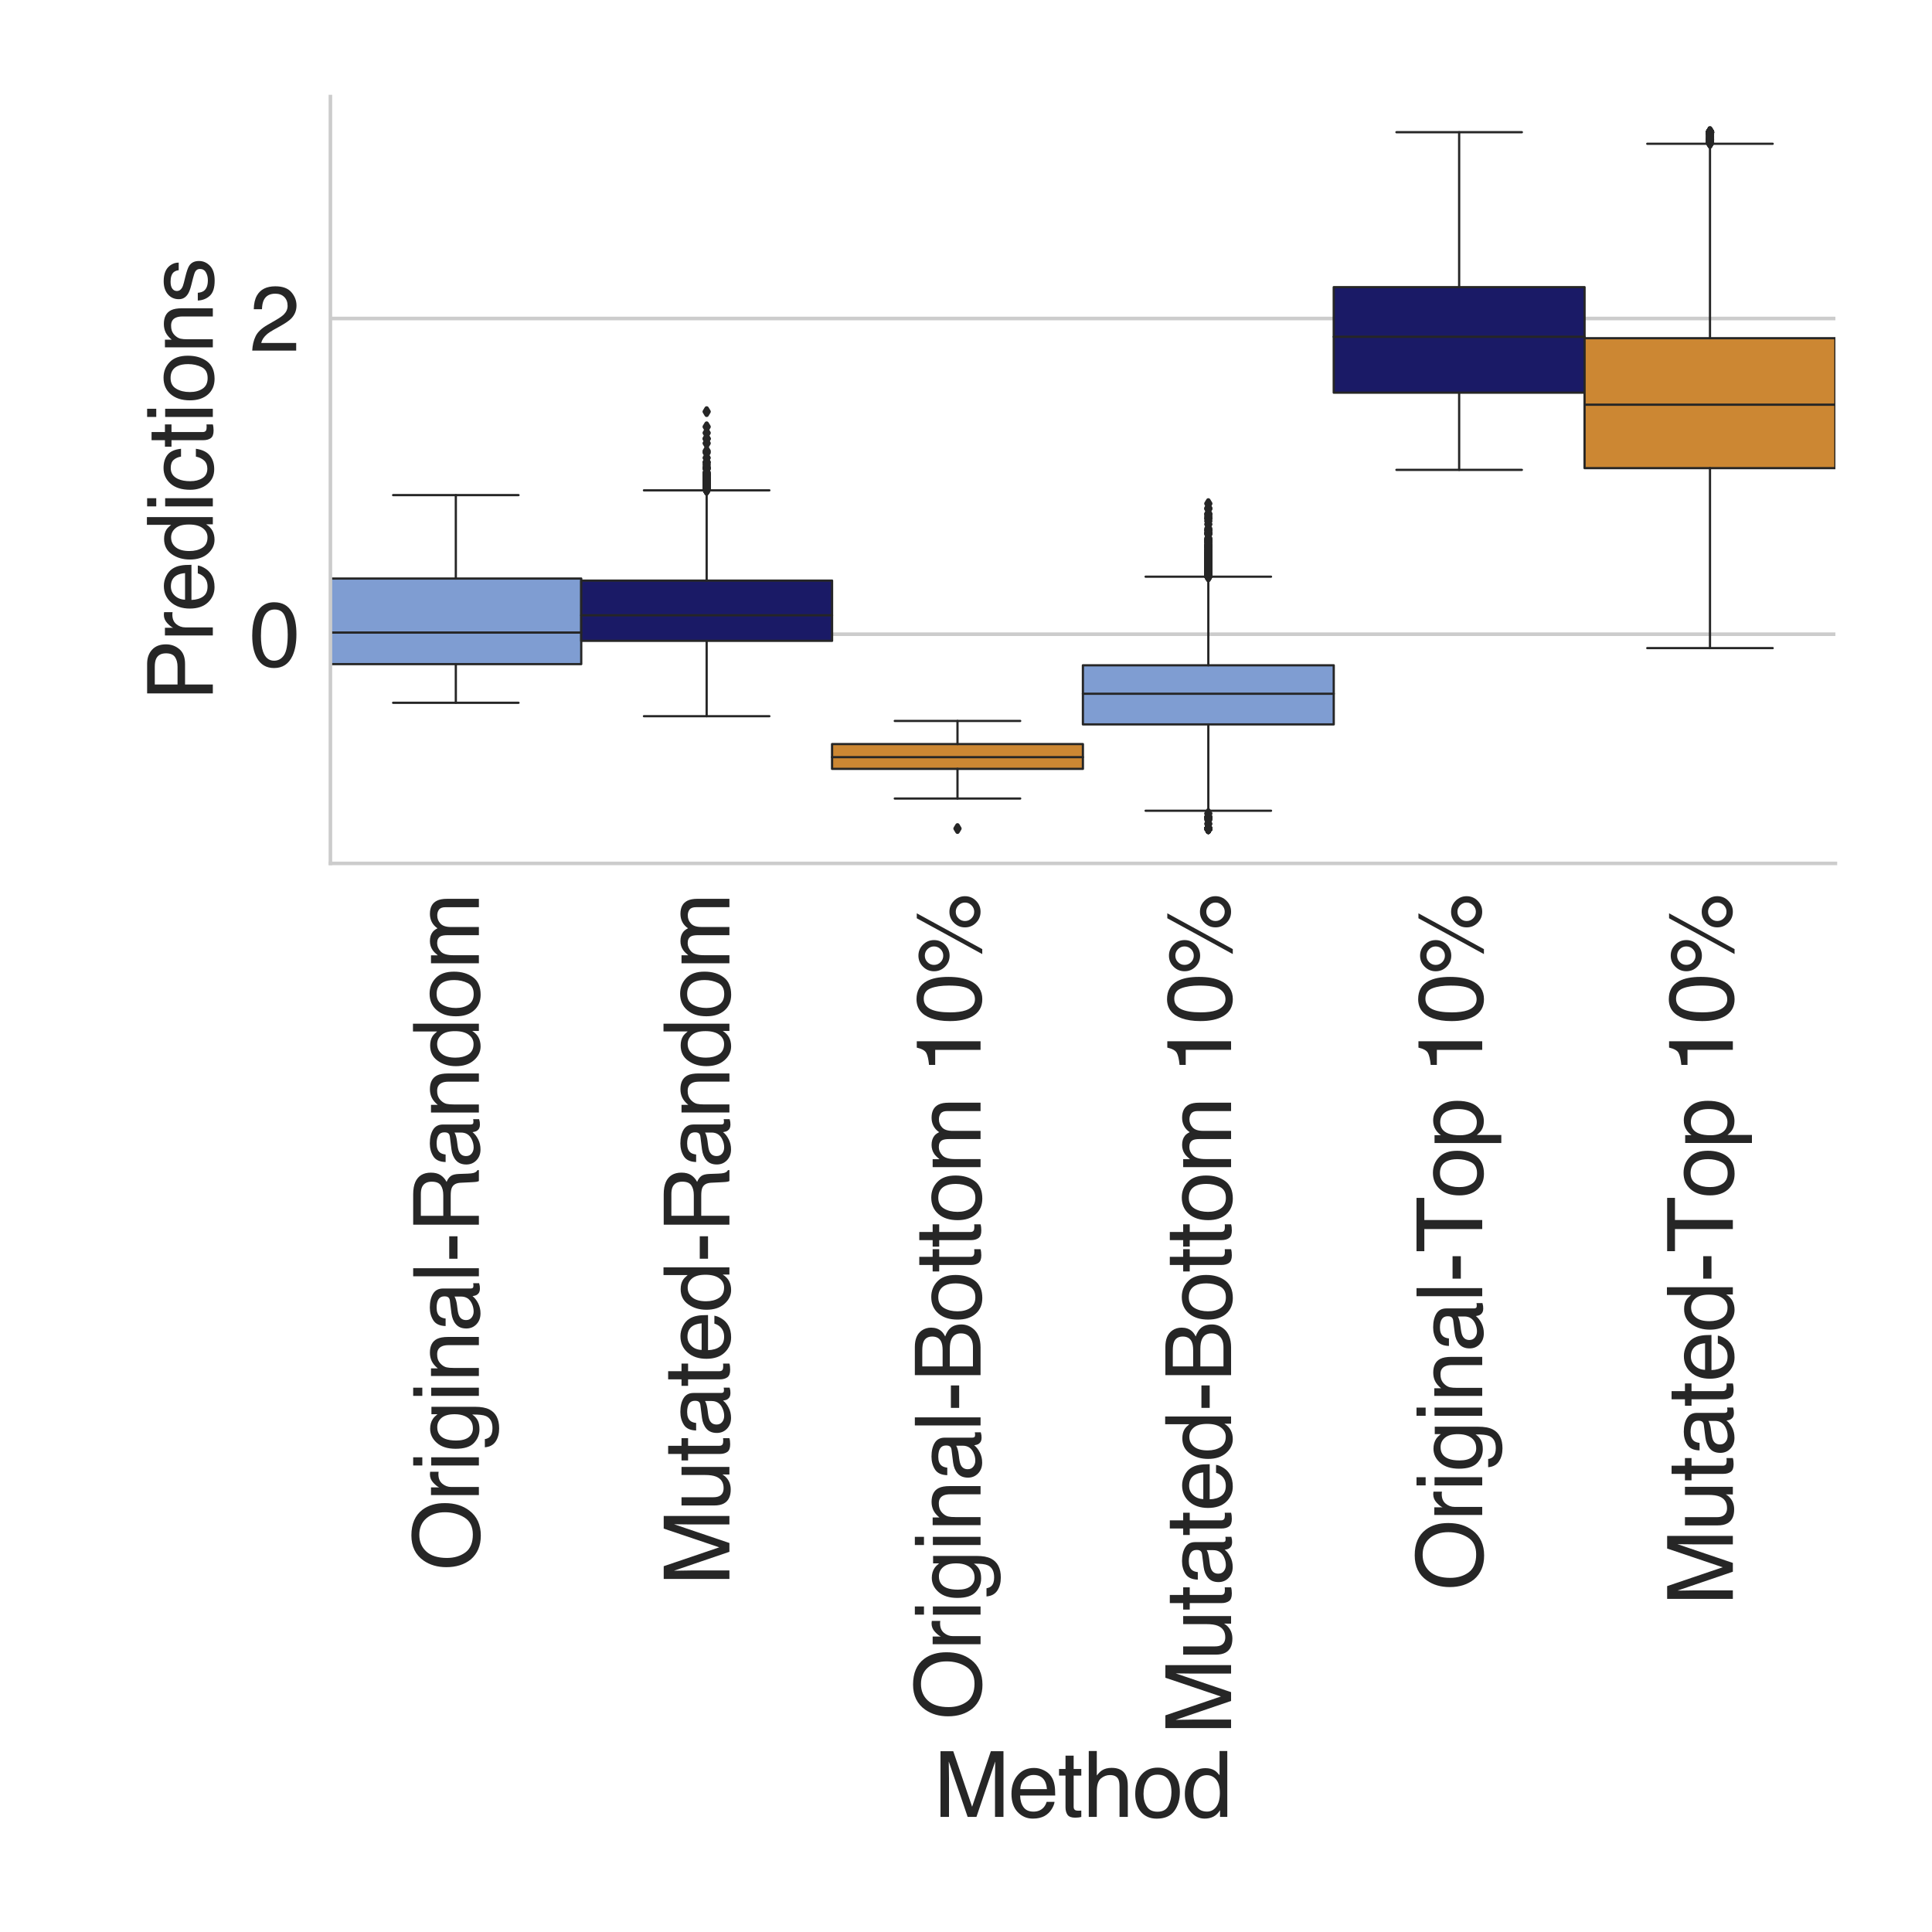 <?xml version="1.0" encoding="utf-8" standalone="no"?>
<!DOCTYPE svg PUBLIC "-//W3C//DTD SVG 1.1//EN"
  "http://www.w3.org/Graphics/SVG/1.1/DTD/svg11.dtd">
<svg height="432pt" version="1.1" viewBox="0 0 432 432" width="432pt" xmlns="http://www.w3.org/2000/svg" xmlns:xlink="http://www.w3.org/1999/xlink">
 <defs>
  <style type="text/css">*{stroke-linecap:butt;stroke-linejoin:round;}</style>
 </defs>
 <g id="figure_1">
  <g id="patch_1">
   <path d="M 0 432 
L 432 432 
L 432 0 
L 0 0 
z
" style="fill:#ffffff;"/>
  </g>
  <g id="axes_1">
   <g id="patch_2">
    <path d="M 73.88 193.06 
L 410.4 193.06 
L 410.4 21.6 
L 73.88 21.6 
z
" style="fill:#ffffff;"/>
   </g>
   <g id="matplotlib.axis_1">
    <g id="xtick_1">
     <g id="text_1">
      <!-- Original-Random -->
      <g style="fill:#262626;" transform="translate(107.08 351.223)rotate(-90)scale(0.2 -0.2)">
       <defs>
        <path d="M 2469 4716 
Q 3684 4716 4269 3934 
Q 4725 3325 4725 2375 
Q 4725 1347 4203 666 
Q 3591 -134 2456 -134 
Q 1397 -134 791 566 
Q 250 1241 250 2272 
Q 250 3203 713 3866 
Q 1306 4716 2469 4716 
z
M 2531 422 
Q 3353 422 3720 1011 
Q 4088 1600 4088 2366 
Q 4088 3175 3664 3669 
Q 3241 4163 2506 4163 
Q 1794 4163 1344 3673 
Q 894 3184 894 2231 
Q 894 1469 1280 945 
Q 1666 422 2531 422 
z
M 2488 4716 
L 2488 4716 
z
" id="Helvetica-4f" transform="scale(0.016)"/>
        <path d="M 428 3347 
L 963 3347 
L 963 2769 
Q 1028 2938 1284 3180 
Q 1541 3422 1875 3422 
Q 1891 3422 1928 3419 
Q 1966 3416 2056 3406 
L 2056 2813 
Q 2006 2822 1964 2825 
Q 1922 2828 1872 2828 
Q 1447 2828 1219 2554 
Q 991 2281 991 1925 
L 991 0 
L 428 0 
L 428 3347 
z
" id="Helvetica-72" transform="scale(0.016)"/>
        <path d="M 413 3331 
L 984 3331 
L 984 0 
L 413 0 
L 413 3331 
z
M 413 4591 
L 984 4591 
L 984 3953 
L 413 3953 
L 413 4591 
z
" id="Helvetica-69" transform="scale(0.016)"/>
        <path d="M 1594 3406 
Q 1988 3406 2281 3213 
Q 2441 3103 2606 2894 
L 2606 3316 
L 3125 3316 
L 3125 272 
Q 3125 -366 2938 -734 
Q 2588 -1416 1616 -1416 
Q 1075 -1416 706 -1173 
Q 338 -931 294 -416 
L 866 -416 
Q 906 -641 1028 -763 
Q 1219 -950 1628 -950 
Q 2275 -950 2475 -494 
Q 2594 -225 2584 466 
Q 2416 209 2178 84 
Q 1941 -41 1550 -41 
Q 1006 -41 598 345 
Q 191 731 191 1622 
Q 191 2463 602 2934 
Q 1013 3406 1594 3406 
z
M 2606 1688 
Q 2606 2309 2350 2609 
Q 2094 2909 1697 2909 
Q 1103 2909 884 2353 
Q 769 2056 769 1575 
Q 769 1009 998 714 
Q 1228 419 1616 419 
Q 2222 419 2469 966 
Q 2606 1275 2606 1688 
z
M 1659 3428 
L 1659 3428 
z
" id="Helvetica-67" transform="scale(0.016)"/>
        <path d="M 413 3347 
L 947 3347 
L 947 2872 
Q 1184 3166 1450 3294 
Q 1716 3422 2041 3422 
Q 2753 3422 3003 2925 
Q 3141 2653 3141 2147 
L 3141 0 
L 2569 0 
L 2569 2109 
Q 2569 2416 2478 2603 
Q 2328 2916 1934 2916 
Q 1734 2916 1606 2875 
Q 1375 2806 1200 2600 
Q 1059 2434 1017 2257 
Q 975 2081 975 1753 
L 975 0 
L 413 0 
L 413 3347 
z
M 1734 3428 
L 1734 3428 
z
" id="Helvetica-6e" transform="scale(0.016)"/>
        <path d="M 844 891 
Q 844 647 1022 506 
Q 1200 366 1444 366 
Q 1741 366 2019 503 
Q 2488 731 2488 1250 
L 2488 1703 
Q 2384 1638 2221 1594 
Q 2059 1550 1903 1531 
L 1563 1488 
Q 1256 1447 1103 1359 
Q 844 1213 844 891 
z
M 2206 2028 
Q 2400 2053 2466 2191 
Q 2503 2266 2503 2406 
Q 2503 2694 2298 2823 
Q 2094 2953 1713 2953 
Q 1272 2953 1088 2716 
Q 984 2584 953 2325 
L 428 2325 
Q 444 2944 830 3186 
Q 1216 3428 1725 3428 
Q 2316 3428 2684 3203 
Q 3050 2978 3050 2503 
L 3050 575 
Q 3050 488 3086 434 
Q 3122 381 3238 381 
Q 3275 381 3322 386 
Q 3369 391 3422 400 
L 3422 -16 
Q 3291 -53 3222 -62 
Q 3153 -72 3034 -72 
Q 2744 -72 2613 134 
Q 2544 244 2516 444 
Q 2344 219 2022 53 
Q 1700 -113 1313 -113 
Q 847 -113 551 170 
Q 256 453 256 878 
Q 256 1344 547 1600 
Q 838 1856 1309 1916 
L 2206 2028 
z
M 1741 3428 
L 1741 3428 
z
" id="Helvetica-61" transform="scale(0.016)"/>
        <path d="M 428 4591 
L 991 4591 
L 991 0 
L 428 0 
L 428 4591 
z
" id="Helvetica-6c" transform="scale(0.016)"/>
        <path d="M 266 2072 
L 1834 2072 
L 1834 1494 
L 266 1494 
L 266 2072 
z
" id="Helvetica-2d" transform="scale(0.016)"/>
        <path d="M 2622 2488 
Q 3059 2488 3314 2663 
Q 3569 2838 3569 3294 
Q 3569 3784 3213 3963 
Q 3022 4056 2703 4056 
L 1184 4056 
L 1184 2488 
L 2622 2488 
z
M 563 4591 
L 2688 4591 
Q 3213 4591 3553 4438 
Q 4200 4144 4200 3353 
Q 4200 2941 4029 2678 
Q 3859 2416 3553 2256 
Q 3822 2147 3958 1969 
Q 4094 1791 4109 1391 
L 4131 775 
Q 4141 513 4175 384 
Q 4231 166 4375 103 
L 4375 0 
L 3613 0 
Q 3581 59 3562 153 
Q 3544 247 3531 516 
L 3494 1281 
Q 3472 1731 3159 1884 
Q 2981 1969 2600 1969 
L 1184 1969 
L 1184 0 
L 563 0 
L 563 4591 
z
" id="Helvetica-52" transform="scale(0.016)"/>
        <path d="M 769 1634 
Q 769 1097 997 734 
Q 1225 372 1728 372 
Q 2119 372 2370 708 
Q 2622 1044 2622 1672 
Q 2622 2306 2362 2611 
Q 2103 2916 1722 2916 
Q 1297 2916 1033 2591 
Q 769 2266 769 1634 
z
M 1616 3406 
Q 2000 3406 2259 3244 
Q 2409 3150 2600 2916 
L 2600 4606 
L 3141 4606 
L 3141 0 
L 2634 0 
L 2634 466 
Q 2438 156 2169 18 
Q 1900 -119 1553 -119 
Q 994 -119 584 351 
Q 175 822 175 1603 
Q 175 2334 548 2870 
Q 922 3406 1616 3406 
z
" id="Helvetica-64" transform="scale(0.016)"/>
        <path d="M 1741 363 
Q 2300 363 2508 786 
Q 2716 1209 2716 1728 
Q 2716 2197 2566 2491 
Q 2328 2953 1747 2953 
Q 1231 2953 997 2559 
Q 763 2166 763 1609 
Q 763 1075 997 719 
Q 1231 363 1741 363 
z
M 1763 3444 
Q 2409 3444 2856 3012 
Q 3303 2581 3303 1744 
Q 3303 934 2909 406 
Q 2516 -122 1688 -122 
Q 997 -122 590 345 
Q 184 813 184 1600 
Q 184 2444 612 2944 
Q 1041 3444 1763 3444 
z
M 1744 3428 
L 1744 3428 
z
" id="Helvetica-6f" transform="scale(0.016)"/>
        <path d="M 413 3347 
L 969 3347 
L 969 2872 
Q 1169 3119 1331 3231 
Q 1609 3422 1963 3422 
Q 2363 3422 2606 3225 
Q 2744 3113 2856 2894 
Q 3044 3163 3297 3292 
Q 3550 3422 3866 3422 
Q 4541 3422 4784 2934 
Q 4916 2672 4916 2228 
L 4916 0 
L 4331 0 
L 4331 2325 
Q 4331 2659 4164 2784 
Q 3997 2909 3756 2909 
Q 3425 2909 3186 2687 
Q 2947 2466 2947 1947 
L 2947 0 
L 2375 0 
L 2375 2184 
Q 2375 2525 2294 2681 
Q 2166 2916 1816 2916 
Q 1497 2916 1236 2669 
Q 975 2422 975 1775 
L 975 0 
L 413 0 
L 413 3347 
z
" id="Helvetica-6d" transform="scale(0.016)"/>
       </defs>
       <use xlink:href="#Helvetica-4f"/>
       <use x="77.783" xlink:href="#Helvetica-72"/>
       <use x="111.084" xlink:href="#Helvetica-69"/>
       <use x="133.301" xlink:href="#Helvetica-67"/>
       <use x="188.916" xlink:href="#Helvetica-69"/>
       <use x="211.133" xlink:href="#Helvetica-6e"/>
       <use x="266.748" xlink:href="#Helvetica-61"/>
       <use x="322.363" xlink:href="#Helvetica-6c"/>
       <use x="344.58" xlink:href="#Helvetica-2d"/>
       <use x="377.881" xlink:href="#Helvetica-52"/>
       <use x="450.098" xlink:href="#Helvetica-61"/>
       <use x="505.713" xlink:href="#Helvetica-6e"/>
       <use x="561.328" xlink:href="#Helvetica-64"/>
       <use x="616.943" xlink:href="#Helvetica-6f"/>
       <use x="672.559" xlink:href="#Helvetica-6d"/>
      </g>
     </g>
    </g>
    <g id="xtick_2">
     <g id="text_2">
      <!-- Mutated-Random -->
      <g style="fill:#262626;" transform="translate(163.099 354.569)rotate(-90)scale(0.2 -0.2)">
       <defs>
        <path d="M 472 4591 
L 1363 4591 
L 2681 709 
L 3991 4591 
L 4872 4591 
L 4872 0 
L 4281 0 
L 4281 2709 
Q 4281 2850 4287 3175 
Q 4294 3500 4294 3872 
L 2984 0 
L 2369 0 
L 1050 3872 
L 1050 3731 
Q 1050 3563 1058 3217 
Q 1066 2872 1066 2709 
L 1066 0 
L 472 0 
L 472 4591 
z
" id="Helvetica-4d" transform="scale(0.016)"/>
        <path d="M 975 3347 
L 975 1125 
Q 975 869 1056 706 
Q 1206 406 1616 406 
Q 2203 406 2416 931 
Q 2531 1213 2531 1703 
L 2531 3347 
L 3094 3347 
L 3094 0 
L 2563 0 
L 2569 494 
Q 2459 303 2297 172 
Q 1975 -91 1516 -91 
Q 800 -91 541 388 
Q 400 644 400 1072 
L 400 3347 
L 975 3347 
z
M 1747 3428 
L 1747 3428 
z
" id="Helvetica-75" transform="scale(0.016)"/>
        <path d="M 525 4281 
L 1094 4281 
L 1094 3347 
L 1628 3347 
L 1628 2888 
L 1094 2888 
L 1094 703 
Q 1094 528 1213 469 
Q 1278 434 1431 434 
Q 1472 434 1519 436 
Q 1566 438 1628 444 
L 1628 0 
Q 1531 -28 1426 -40 
Q 1322 -53 1200 -53 
Q 806 -53 665 148 
Q 525 350 525 672 
L 525 2888 
L 72 2888 
L 72 3347 
L 525 3347 
L 525 4281 
z
" id="Helvetica-74" transform="scale(0.016)"/>
        <path d="M 1806 3422 
Q 2163 3422 2497 3255 
Q 2831 3088 3006 2822 
Q 3175 2569 3231 2231 
Q 3281 2000 3281 1494 
L 828 1494 
Q 844 984 1069 676 
Q 1294 369 1766 369 
Q 2206 369 2469 659 
Q 2619 828 2681 1050 
L 3234 1050 
Q 3213 866 3089 639 
Q 2966 413 2813 269 
Q 2556 19 2178 -69 
Q 1975 -119 1719 -119 
Q 1094 -119 659 336 
Q 225 791 225 1609 
Q 225 2416 662 2919 
Q 1100 3422 1806 3422 
z
M 2703 1941 
Q 2669 2306 2544 2525 
Q 2313 2931 1772 2931 
Q 1384 2931 1121 2651 
Q 859 2372 844 1941 
L 2703 1941 
z
M 1753 3428 
L 1753 3428 
z
" id="Helvetica-65" transform="scale(0.016)"/>
       </defs>
       <use xlink:href="#Helvetica-4d"/>
       <use x="83.301" xlink:href="#Helvetica-75"/>
       <use x="138.916" xlink:href="#Helvetica-74"/>
       <use x="166.699" xlink:href="#Helvetica-61"/>
       <use x="222.314" xlink:href="#Helvetica-74"/>
       <use x="250.098" xlink:href="#Helvetica-65"/>
       <use x="305.713" xlink:href="#Helvetica-64"/>
       <use x="361.328" xlink:href="#Helvetica-2d"/>
       <use x="394.629" xlink:href="#Helvetica-52"/>
       <use x="466.846" xlink:href="#Helvetica-61"/>
       <use x="522.461" xlink:href="#Helvetica-6e"/>
       <use x="578.076" xlink:href="#Helvetica-64"/>
       <use x="633.691" xlink:href="#Helvetica-6f"/>
       <use x="689.307" xlink:href="#Helvetica-6d"/>
      </g>
     </g>
    </g>
    <g id="xtick_3">
     <g id="text_3">
      <!-- Original-Bottom 10% -->
      <g style="fill:#262626;" transform="translate(219.253 384.572)rotate(-90)scale(0.2 -0.2)">
       <defs>
        <path d="M 2213 2650 
Q 2606 2650 2825 2759 
Q 3169 2931 3169 3378 
Q 3169 3828 2803 3984 
Q 2597 4072 2191 4072 
L 1081 4072 
L 1081 2650 
L 2213 2650 
z
M 2422 531 
Q 2994 531 3238 863 
Q 3391 1072 3391 1369 
Q 3391 1869 2944 2050 
Q 2706 2147 2316 2147 
L 1081 2147 
L 1081 531 
L 2422 531 
z
M 472 4591 
L 2444 4591 
Q 3250 4591 3591 4109 
Q 3791 3825 3791 3453 
Q 3791 3019 3544 2741 
Q 3416 2594 3175 2472 
Q 3528 2338 3703 2169 
Q 4013 1869 4013 1341 
Q 4013 897 3734 538 
Q 3319 0 2413 0 
L 472 0 
L 472 4591 
z
" id="Helvetica-42" transform="scale(0.016)"/>
        <path id="Helvetica-20" transform="scale(0.016)"/>
        <path d="M 613 3169 
L 613 3600 
Q 1222 3659 1462 3798 
Q 1703 3938 1822 4456 
L 2266 4456 
L 2266 0 
L 1666 0 
L 1666 3169 
L 613 3169 
z
" id="Helvetica-31" transform="scale(0.016)"/>
        <path d="M 1731 4475 
Q 2600 4475 2988 3759 
Q 3288 3206 3288 2244 
Q 3288 1331 3016 734 
Q 2622 -122 1728 -122 
Q 922 -122 528 578 
Q 200 1163 200 2147 
Q 200 2909 397 3456 
Q 766 4475 1731 4475 
z
M 1725 391 
Q 2163 391 2422 778 
Q 2681 1166 2681 2222 
Q 2681 2984 2493 3476 
Q 2306 3969 1766 3969 
Q 1269 3969 1039 3501 
Q 809 3034 809 2125 
Q 809 1441 956 1025 
Q 1181 391 1725 391 
z
" id="Helvetica-30" transform="scale(0.016)"/>
        <path d="M 4363 2175 
Q 4813 2175 5131 1856 
Q 5450 1538 5450 1088 
Q 5450 638 5131 319 
Q 4813 0 4363 0 
Q 3909 0 3590 319 
Q 3272 638 3272 1088 
Q 3272 1538 3590 1856 
Q 3909 2175 4363 2175 
z
M 3909 4456 
L 4256 4456 
L 1753 -119 
L 1406 -119 
L 3909 4456 
z
M 1294 2606 
Q 1563 2606 1752 2795 
Q 1941 2984 1941 3250 
Q 1941 3516 1752 3705 
Q 1563 3894 1294 3894 
Q 1028 3894 839 3706 
Q 650 3519 650 3250 
Q 650 2984 839 2795 
Q 1028 2606 1294 2606 
z
M 1294 4341 
Q 1747 4341 2065 4020 
Q 2384 3700 2384 3250 
Q 2384 2800 2065 2481 
Q 1747 2163 1294 2163 
Q 844 2163 525 2481 
Q 206 2800 206 3250 
Q 206 3700 525 4020 
Q 844 4341 1294 4341 
z
M 4363 444 
Q 4628 444 4817 633 
Q 5006 822 5006 1088 
Q 5006 1353 4817 1542 
Q 4628 1731 4363 1731 
Q 4094 1731 3905 1542 
Q 3716 1353 3716 1088 
Q 3716 822 3905 633 
Q 4094 444 4363 444 
z
" id="Helvetica-25" transform="scale(0.016)"/>
       </defs>
       <use xlink:href="#Helvetica-4f"/>
       <use x="77.783" xlink:href="#Helvetica-72"/>
       <use x="111.084" xlink:href="#Helvetica-69"/>
       <use x="133.301" xlink:href="#Helvetica-67"/>
       <use x="188.916" xlink:href="#Helvetica-69"/>
       <use x="211.133" xlink:href="#Helvetica-6e"/>
       <use x="266.748" xlink:href="#Helvetica-61"/>
       <use x="322.363" xlink:href="#Helvetica-6c"/>
       <use x="344.58" xlink:href="#Helvetica-2d"/>
       <use x="377.881" xlink:href="#Helvetica-42"/>
       <use x="444.58" xlink:href="#Helvetica-6f"/>
       <use x="500.195" xlink:href="#Helvetica-74"/>
       <use x="527.979" xlink:href="#Helvetica-74"/>
       <use x="555.762" xlink:href="#Helvetica-6f"/>
       <use x="611.377" xlink:href="#Helvetica-6d"/>
       <use x="694.678" xlink:href="#Helvetica-20"/>
       <use x="722.461" xlink:href="#Helvetica-31"/>
       <use x="778.076" xlink:href="#Helvetica-30"/>
       <use x="833.691" xlink:href="#Helvetica-25"/>
      </g>
     </g>
    </g>
    <g id="xtick_4">
     <g id="text_4">
      <!-- Mutated-Bottom 10% -->
      <g style="fill:#262626;" transform="translate(275.272 387.919)rotate(-90)scale(0.2 -0.2)">
       <use xlink:href="#Helvetica-4d"/>
       <use x="83.301" xlink:href="#Helvetica-75"/>
       <use x="138.916" xlink:href="#Helvetica-74"/>
       <use x="166.699" xlink:href="#Helvetica-61"/>
       <use x="222.314" xlink:href="#Helvetica-74"/>
       <use x="250.098" xlink:href="#Helvetica-65"/>
       <use x="305.713" xlink:href="#Helvetica-64"/>
       <use x="361.328" xlink:href="#Helvetica-2d"/>
       <use x="394.629" xlink:href="#Helvetica-42"/>
       <use x="461.328" xlink:href="#Helvetica-6f"/>
       <use x="516.943" xlink:href="#Helvetica-74"/>
       <use x="544.727" xlink:href="#Helvetica-74"/>
       <use x="572.51" xlink:href="#Helvetica-6f"/>
       <use x="628.125" xlink:href="#Helvetica-6d"/>
       <use x="711.426" xlink:href="#Helvetica-20"/>
       <use x="739.209" xlink:href="#Helvetica-31"/>
       <use x="794.824" xlink:href="#Helvetica-30"/>
       <use x="850.439" xlink:href="#Helvetica-25"/>
      </g>
     </g>
    </g>
    <g id="xtick_5">
     <g id="text_5">
      <!-- Original-Top 10% -->
      <g style="fill:#262626;" transform="translate(331.426 355.676)rotate(-90)scale(0.2 -0.2)">
       <defs>
        <path d="M 3828 4591 
L 3828 4044 
L 2281 4044 
L 2281 0 
L 1650 0 
L 1650 4044 
L 103 4044 
L 103 4591 
L 3828 4591 
z
" id="Helvetica-54" transform="scale(0.016)"/>
        <path d="M 1825 378 
Q 2219 378 2480 708 
Q 2741 1038 2741 1694 
Q 2741 2094 2625 2381 
Q 2406 2934 1825 2934 
Q 1241 2934 1025 2350 
Q 909 2038 909 1556 
Q 909 1169 1025 897 
Q 1244 378 1825 378 
z
M 369 3331 
L 916 3331 
L 916 2888 
Q 1084 3116 1284 3241 
Q 1569 3428 1953 3428 
Q 2522 3428 2919 2992 
Q 3316 2556 3316 1747 
Q 3316 653 2744 184 
Q 2381 -113 1900 -113 
Q 1522 -113 1266 53 
Q 1116 147 931 375 
L 931 -1334 
L 369 -1334 
L 369 3331 
z
" id="Helvetica-70" transform="scale(0.016)"/>
       </defs>
       <use xlink:href="#Helvetica-4f"/>
       <use x="77.783" xlink:href="#Helvetica-72"/>
       <use x="111.084" xlink:href="#Helvetica-69"/>
       <use x="133.301" xlink:href="#Helvetica-67"/>
       <use x="188.916" xlink:href="#Helvetica-69"/>
       <use x="211.133" xlink:href="#Helvetica-6e"/>
       <use x="266.748" xlink:href="#Helvetica-61"/>
       <use x="322.363" xlink:href="#Helvetica-6c"/>
       <use x="344.58" xlink:href="#Helvetica-2d"/>
       <use x="377.881" xlink:href="#Helvetica-54"/>
       <use x="438.965" xlink:href="#Helvetica-6f"/>
       <use x="494.58" xlink:href="#Helvetica-70"/>
       <use x="550.195" xlink:href="#Helvetica-20"/>
       <use x="577.979" xlink:href="#Helvetica-31"/>
       <use x="633.594" xlink:href="#Helvetica-30"/>
       <use x="689.209" xlink:href="#Helvetica-25"/>
      </g>
     </g>
    </g>
    <g id="xtick_6">
     <g id="text_6">
      <!-- Mutated-Top 10% -->
      <g style="fill:#262626;" transform="translate(387.469 359.022)rotate(-90)scale(0.2 -0.2)">
       <use xlink:href="#Helvetica-4d"/>
       <use x="83.301" xlink:href="#Helvetica-75"/>
       <use x="138.916" xlink:href="#Helvetica-74"/>
       <use x="166.699" xlink:href="#Helvetica-61"/>
       <use x="222.314" xlink:href="#Helvetica-74"/>
       <use x="250.098" xlink:href="#Helvetica-65"/>
       <use x="305.713" xlink:href="#Helvetica-64"/>
       <use x="361.328" xlink:href="#Helvetica-2d"/>
       <use x="394.629" xlink:href="#Helvetica-54"/>
       <use x="455.713" xlink:href="#Helvetica-6f"/>
       <use x="511.328" xlink:href="#Helvetica-70"/>
       <use x="566.943" xlink:href="#Helvetica-20"/>
       <use x="594.727" xlink:href="#Helvetica-31"/>
       <use x="650.342" xlink:href="#Helvetica-30"/>
       <use x="705.957" xlink:href="#Helvetica-25"/>
      </g>
     </g>
    </g>
    <g id="text_7">
     <!-- Method -->
     <g style="fill:#262626;" transform="translate(208.788 406.266)scale(0.2 -0.2)">
      <defs>
       <path d="M 413 4606 
L 975 4606 
L 975 2894 
Q 1175 3147 1334 3250 
Q 1606 3428 2013 3428 
Q 2741 3428 3000 2919 
Q 3141 2641 3141 2147 
L 3141 0 
L 2563 0 
L 2563 2109 
Q 2563 2478 2469 2650 
Q 2316 2925 1894 2925 
Q 1544 2925 1259 2684 
Q 975 2444 975 1775 
L 975 0 
L 413 0 
L 413 4606 
z
" id="Helvetica-68" transform="scale(0.016)"/>
      </defs>
      <use xlink:href="#Helvetica-4d"/>
      <use x="83.301" xlink:href="#Helvetica-65"/>
      <use x="138.916" xlink:href="#Helvetica-74"/>
      <use x="166.699" xlink:href="#Helvetica-68"/>
      <use x="222.314" xlink:href="#Helvetica-6f"/>
      <use x="277.93" xlink:href="#Helvetica-64"/>
     </g>
    </g>
   </g>
   <g id="matplotlib.axis_2">
    <g id="ytick_1">
     <g id="line2d_1">
      <path clip-path="url(#p7cb1d0571d)" d="M 73.88 141.812 
L 410.4 141.812 
" style="fill:none;stroke:#cccccc;stroke-linecap:round;stroke-width:0.8;"/>
     </g>
     <g id="text_8">
      <!-- 0 -->
      <g style="fill:#262626;" transform="translate(55.758 148.986)scale(0.2 -0.2)">
       <use xlink:href="#Helvetica-30"/>
      </g>
     </g>
    </g>
    <g id="ytick_2">
     <g id="line2d_2">
      <path clip-path="url(#p7cb1d0571d)" d="M 73.88 71.216 
L 410.4 71.216 
" style="fill:none;stroke:#cccccc;stroke-linecap:round;stroke-width:0.8;"/>
     </g>
     <g id="text_9">
      <!-- 2 -->
      <g style="fill:#262626;" transform="translate(55.758 78.389)scale(0.2 -0.2)">
       <defs>
        <path d="M 200 0 
Q 231 578 439 1006 
Q 647 1434 1250 1784 
L 1850 2131 
Q 2253 2366 2416 2531 
Q 2672 2791 2672 3125 
Q 2672 3516 2437 3745 
Q 2203 3975 1813 3975 
Q 1234 3975 1013 3538 
Q 894 3303 881 2888 
L 309 2888 
Q 319 3472 525 3841 
Q 891 4491 1816 4491 
Q 2584 4491 2939 4075 
Q 3294 3659 3294 3150 
Q 3294 2613 2916 2231 
Q 2697 2009 2131 1694 
L 1703 1456 
Q 1397 1288 1222 1134 
Q 909 863 828 531 
L 3272 531 
L 3272 0 
L 200 0 
z
" id="Helvetica-32" transform="scale(0.016)"/>
       </defs>
       <use xlink:href="#Helvetica-32"/>
      </g>
     </g>
    </g>
    <g id="text_10">
     <!-- Predictions -->
     <g style="fill:#262626;" transform="translate(47.589 156.796)rotate(-90)scale(0.2 -0.2)">
      <defs>
       <path d="M 547 4591 
L 2613 4591 
Q 3225 4591 3600 4245 
Q 3975 3900 3975 3275 
Q 3975 2738 3640 2339 
Q 3306 1941 2613 1941 
L 1169 1941 
L 1169 0 
L 547 0 
L 547 4591 
z
M 3347 3272 
Q 3347 3778 2972 3959 
Q 2766 4056 2406 4056 
L 1169 4056 
L 1169 2466 
L 2406 2466 
Q 2825 2466 3086 2644 
Q 3347 2822 3347 3272 
z
" id="Helvetica-50" transform="scale(0.016)"/>
       <path d="M 1703 3444 
Q 2269 3444 2623 3169 
Q 2978 2894 3050 2222 
L 2503 2222 
Q 2453 2531 2275 2736 
Q 2097 2941 1703 2941 
Q 1166 2941 934 2416 
Q 784 2075 784 1575 
Q 784 1072 996 728 
Q 1209 384 1666 384 
Q 2016 384 2220 598 
Q 2425 813 2503 1184 
L 3050 1184 
Q 2956 519 2581 211 
Q 2206 -97 1622 -97 
Q 966 -97 575 383 
Q 184 863 184 1581 
Q 184 2463 612 2953 
Q 1041 3444 1703 3444 
z
M 1616 3428 
L 1616 3428 
z
" id="Helvetica-63" transform="scale(0.016)"/>
       <path d="M 747 1050 
Q 772 769 888 619 
Q 1100 347 1625 347 
Q 1938 347 2175 483 
Q 2413 619 2413 903 
Q 2413 1119 2222 1231 
Q 2100 1300 1741 1391 
L 1294 1503 
Q 866 1609 663 1741 
Q 300 1969 300 2372 
Q 300 2847 642 3140 
Q 984 3434 1563 3434 
Q 2319 3434 2653 2991 
Q 2863 2709 2856 2384 
L 2325 2384 
Q 2309 2575 2191 2731 
Q 1997 2953 1519 2953 
Q 1200 2953 1036 2831 
Q 872 2709 872 2509 
Q 872 2291 1088 2159 
Q 1213 2081 1456 2022 
L 1828 1931 
Q 2434 1784 2641 1647 
Q 2969 1431 2969 969 
Q 2969 522 2630 197 
Q 2291 -128 1597 -128 
Q 850 -128 539 211 
Q 228 550 206 1050 
L 747 1050 
z
M 1578 3428 
L 1578 3428 
z
" id="Helvetica-73" transform="scale(0.016)"/>
      </defs>
      <use xlink:href="#Helvetica-50"/>
      <use x="66.699" xlink:href="#Helvetica-72"/>
      <use x="100" xlink:href="#Helvetica-65"/>
      <use x="155.615" xlink:href="#Helvetica-64"/>
      <use x="211.23" xlink:href="#Helvetica-69"/>
      <use x="233.447" xlink:href="#Helvetica-63"/>
      <use x="283.447" xlink:href="#Helvetica-74"/>
      <use x="311.23" xlink:href="#Helvetica-69"/>
      <use x="333.447" xlink:href="#Helvetica-6f"/>
      <use x="389.062" xlink:href="#Helvetica-6e"/>
      <use x="444.678" xlink:href="#Helvetica-73"/>
     </g>
    </g>
   </g>
   <g id="patch_3">
    <path clip-path="url(#p7cb1d0571d)" d="M 73.88 148.497 
L 129.967 148.497 
L 129.967 129.362 
L 73.88 129.362 
L 73.88 148.497 
z
" style="fill:#7f9dd2;stroke:#262626;stroke-linejoin:miter;stroke-width:0.5;"/>
   </g>
   <g id="patch_4">
    <path clip-path="url(#p7cb1d0571d)" d="M 129.967 143.295 
L 186.053 143.295 
L 186.053 129.822 
L 129.967 129.822 
L 129.967 143.295 
z
" style="fill:#1a1a66;stroke:#262626;stroke-linejoin:miter;stroke-width:0.5;"/>
   </g>
   <g id="patch_5">
    <path clip-path="url(#p7cb1d0571d)" d="M 186.053 171.92 
L 242.14 171.92 
L 242.14 166.38 
L 186.053 166.38 
L 186.053 171.92 
z
" style="fill:#cc8733;stroke:#262626;stroke-linejoin:miter;stroke-width:0.5;"/>
   </g>
   <g id="patch_6">
    <path clip-path="url(#p7cb1d0571d)" d="M 242.14 161.98 
L 298.227 161.98 
L 298.227 148.761 
L 242.14 148.761 
L 242.14 161.98 
z
" style="fill:#7f9dd2;stroke:#262626;stroke-linejoin:miter;stroke-width:0.5;"/>
   </g>
   <g id="patch_7">
    <path clip-path="url(#p7cb1d0571d)" d="M 298.227 87.798 
L 354.313 87.798 
L 354.313 64.207 
L 298.227 64.207 
L 298.227 87.798 
z
" style="fill:#1a1a66;stroke:#262626;stroke-linejoin:miter;stroke-width:0.5;"/>
   </g>
   <g id="patch_8">
    <path clip-path="url(#p7cb1d0571d)" d="M 354.313 104.675 
L 410.4 104.675 
L 410.4 75.624 
L 354.313 75.624 
L 354.313 104.675 
z
" style="fill:#cc8733;stroke:#262626;stroke-linejoin:miter;stroke-width:0.5;"/>
   </g>
   <g id="line2d_3">
    <path clip-path="url(#p7cb1d0571d)" d="M 101.923 148.497 
L 101.923 157.145 
" style="fill:none;stroke:#262626;stroke-linecap:round;stroke-width:0.5;"/>
   </g>
   <g id="line2d_4">
    <path clip-path="url(#p7cb1d0571d)" d="M 101.923 129.362 
L 101.923 110.708 
" style="fill:none;stroke:#262626;stroke-linecap:round;stroke-width:0.5;"/>
   </g>
   <g id="line2d_5">
    <path clip-path="url(#p7cb1d0571d)" d="M 87.902 157.145 
L 115.945 157.145 
" style="fill:none;stroke:#262626;stroke-linecap:round;stroke-width:0.5;"/>
   </g>
   <g id="line2d_6">
    <path clip-path="url(#p7cb1d0571d)" d="M 87.902 110.708 
L 115.945 110.708 
" style="fill:none;stroke:#262626;stroke-linecap:round;stroke-width:0.5;"/>
   </g>
   <g id="line2d_7"/>
   <g id="line2d_8">
    <path clip-path="url(#p7cb1d0571d)" d="M 158.01 143.295 
L 158.01 160.144 
" style="fill:none;stroke:#262626;stroke-linecap:round;stroke-width:0.5;"/>
   </g>
   <g id="line2d_9">
    <path clip-path="url(#p7cb1d0571d)" d="M 158.01 129.822 
L 158.01 109.641 
" style="fill:none;stroke:#262626;stroke-linecap:round;stroke-width:0.5;"/>
   </g>
   <g id="line2d_10">
    <path clip-path="url(#p7cb1d0571d)" d="M 143.988 160.144 
L 172.032 160.144 
" style="fill:none;stroke:#262626;stroke-linecap:round;stroke-width:0.5;"/>
   </g>
   <g id="line2d_11">
    <path clip-path="url(#p7cb1d0571d)" d="M 143.988 109.641 
L 172.032 109.641 
" style="fill:none;stroke:#262626;stroke-linecap:round;stroke-width:0.5;"/>
   </g>
   <g id="line2d_12">
    <defs>
     <path d="M -0 0.707 
L 0.424 0 
L 0 -0.707 
L -0.424 -0 
z
" id="mdefa53ecd6" style="stroke:#262626;stroke-linejoin:miter;"/>
    </defs>
    <g clip-path="url(#p7cb1d0571d)">
     <use style="fill:#262626;stroke:#262626;stroke-linejoin:miter;" x="158.01" xlink:href="#mdefa53ecd6" y="103.305"/>
     <use style="fill:#262626;stroke:#262626;stroke-linejoin:miter;" x="158.01" xlink:href="#mdefa53ecd6" y="109.159"/>
     <use style="fill:#262626;stroke:#262626;stroke-linejoin:miter;" x="158.01" xlink:href="#mdefa53ecd6" y="108.51"/>
     <use style="fill:#262626;stroke:#262626;stroke-linejoin:miter;" x="158.01" xlink:href="#mdefa53ecd6" y="109.581"/>
     <use style="fill:#262626;stroke:#262626;stroke-linejoin:miter;" x="158.01" xlink:href="#mdefa53ecd6" y="107.89"/>
     <use style="fill:#262626;stroke:#262626;stroke-linejoin:miter;" x="158.01" xlink:href="#mdefa53ecd6" y="109.255"/>
     <use style="fill:#262626;stroke:#262626;stroke-linejoin:miter;" x="158.01" xlink:href="#mdefa53ecd6" y="108.984"/>
     <use style="fill:#262626;stroke:#262626;stroke-linejoin:miter;" x="158.01" xlink:href="#mdefa53ecd6" y="109.003"/>
     <use style="fill:#262626;stroke:#262626;stroke-linejoin:miter;" x="158.01" xlink:href="#mdefa53ecd6" y="109.393"/>
     <use style="fill:#262626;stroke:#262626;stroke-linejoin:miter;" x="158.01" xlink:href="#mdefa53ecd6" y="104.799"/>
     <use style="fill:#262626;stroke:#262626;stroke-linejoin:miter;" x="158.01" xlink:href="#mdefa53ecd6" y="109.33"/>
     <use style="fill:#262626;stroke:#262626;stroke-linejoin:miter;" x="158.01" xlink:href="#mdefa53ecd6" y="109.023"/>
     <use style="fill:#262626;stroke:#262626;stroke-linejoin:miter;" x="158.01" xlink:href="#mdefa53ecd6" y="108.809"/>
     <use style="fill:#262626;stroke:#262626;stroke-linejoin:miter;" x="158.01" xlink:href="#mdefa53ecd6" y="95.429"/>
     <use style="fill:#262626;stroke:#262626;stroke-linejoin:miter;" x="158.01" xlink:href="#mdefa53ecd6" y="106.615"/>
     <use style="fill:#262626;stroke:#262626;stroke-linejoin:miter;" x="158.01" xlink:href="#mdefa53ecd6" y="106.18"/>
     <use style="fill:#262626;stroke:#262626;stroke-linejoin:miter;" x="158.01" xlink:href="#mdefa53ecd6" y="109.347"/>
     <use style="fill:#262626;stroke:#262626;stroke-linejoin:miter;" x="158.01" xlink:href="#mdefa53ecd6" y="92.041"/>
     <use style="fill:#262626;stroke:#262626;stroke-linejoin:miter;" x="158.01" xlink:href="#mdefa53ecd6" y="108.775"/>
     <use style="fill:#262626;stroke:#262626;stroke-linejoin:miter;" x="158.01" xlink:href="#mdefa53ecd6" y="107.114"/>
     <use style="fill:#262626;stroke:#262626;stroke-linejoin:miter;" x="158.01" xlink:href="#mdefa53ecd6" y="106.953"/>
     <use style="fill:#262626;stroke:#262626;stroke-linejoin:miter;" x="158.01" xlink:href="#mdefa53ecd6" y="106.922"/>
     <use style="fill:#262626;stroke:#262626;stroke-linejoin:miter;" x="158.01" xlink:href="#mdefa53ecd6" y="106.115"/>
     <use style="fill:#262626;stroke:#262626;stroke-linejoin:miter;" x="158.01" xlink:href="#mdefa53ecd6" y="108.428"/>
     <use style="fill:#262626;stroke:#262626;stroke-linejoin:miter;" x="158.01" xlink:href="#mdefa53ecd6" y="107.101"/>
     <use style="fill:#262626;stroke:#262626;stroke-linejoin:miter;" x="158.01" xlink:href="#mdefa53ecd6" y="109.252"/>
     <use style="fill:#262626;stroke:#262626;stroke-linejoin:miter;" x="158.01" xlink:href="#mdefa53ecd6" y="108.89"/>
     <use style="fill:#262626;stroke:#262626;stroke-linejoin:miter;" x="158.01" xlink:href="#mdefa53ecd6" y="109.369"/>
     <use style="fill:#262626;stroke:#262626;stroke-linejoin:miter;" x="158.01" xlink:href="#mdefa53ecd6" y="108.503"/>
     <use style="fill:#262626;stroke:#262626;stroke-linejoin:miter;" x="158.01" xlink:href="#mdefa53ecd6" y="107.17"/>
     <use style="fill:#262626;stroke:#262626;stroke-linejoin:miter;" x="158.01" xlink:href="#mdefa53ecd6" y="109.172"/>
     <use style="fill:#262626;stroke:#262626;stroke-linejoin:miter;" x="158.01" xlink:href="#mdefa53ecd6" y="109.28"/>
     <use style="fill:#262626;stroke:#262626;stroke-linejoin:miter;" x="158.01" xlink:href="#mdefa53ecd6" y="107.151"/>
     <use style="fill:#262626;stroke:#262626;stroke-linejoin:miter;" x="158.01" xlink:href="#mdefa53ecd6" y="108.696"/>
     <use style="fill:#262626;stroke:#262626;stroke-linejoin:miter;" x="158.01" xlink:href="#mdefa53ecd6" y="107.654"/>
     <use style="fill:#262626;stroke:#262626;stroke-linejoin:miter;" x="158.01" xlink:href="#mdefa53ecd6" y="109.026"/>
     <use style="fill:#262626;stroke:#262626;stroke-linejoin:miter;" x="158.01" xlink:href="#mdefa53ecd6" y="108.814"/>
     <use style="fill:#262626;stroke:#262626;stroke-linejoin:miter;" x="158.01" xlink:href="#mdefa53ecd6" y="108.859"/>
     <use style="fill:#262626;stroke:#262626;stroke-linejoin:miter;" x="158.01" xlink:href="#mdefa53ecd6" y="108.659"/>
     <use style="fill:#262626;stroke:#262626;stroke-linejoin:miter;" x="158.01" xlink:href="#mdefa53ecd6" y="109.036"/>
     <use style="fill:#262626;stroke:#262626;stroke-linejoin:miter;" x="158.01" xlink:href="#mdefa53ecd6" y="108.88"/>
     <use style="fill:#262626;stroke:#262626;stroke-linejoin:miter;" x="158.01" xlink:href="#mdefa53ecd6" y="106.812"/>
     <use style="fill:#262626;stroke:#262626;stroke-linejoin:miter;" x="158.01" xlink:href="#mdefa53ecd6" y="108.271"/>
     <use style="fill:#262626;stroke:#262626;stroke-linejoin:miter;" x="158.01" xlink:href="#mdefa53ecd6" y="108.18"/>
     <use style="fill:#262626;stroke:#262626;stroke-linejoin:miter;" x="158.01" xlink:href="#mdefa53ecd6" y="106.488"/>
     <use style="fill:#262626;stroke:#262626;stroke-linejoin:miter;" x="158.01" xlink:href="#mdefa53ecd6" y="109.213"/>
     <use style="fill:#262626;stroke:#262626;stroke-linejoin:miter;" x="158.01" xlink:href="#mdefa53ecd6" y="109.473"/>
     <use style="fill:#262626;stroke:#262626;stroke-linejoin:miter;" x="158.01" xlink:href="#mdefa53ecd6" y="108.867"/>
     <use style="fill:#262626;stroke:#262626;stroke-linejoin:miter;" x="158.01" xlink:href="#mdefa53ecd6" y="107.557"/>
     <use style="fill:#262626;stroke:#262626;stroke-linejoin:miter;" x="158.01" xlink:href="#mdefa53ecd6" y="107.265"/>
     <use style="fill:#262626;stroke:#262626;stroke-linejoin:miter;" x="158.01" xlink:href="#mdefa53ecd6" y="108.81"/>
     <use style="fill:#262626;stroke:#262626;stroke-linejoin:miter;" x="158.01" xlink:href="#mdefa53ecd6" y="104.819"/>
     <use style="fill:#262626;stroke:#262626;stroke-linejoin:miter;" x="158.01" xlink:href="#mdefa53ecd6" y="108.283"/>
     <use style="fill:#262626;stroke:#262626;stroke-linejoin:miter;" x="158.01" xlink:href="#mdefa53ecd6" y="103.454"/>
     <use style="fill:#262626;stroke:#262626;stroke-linejoin:miter;" x="158.01" xlink:href="#mdefa53ecd6" y="109.145"/>
     <use style="fill:#262626;stroke:#262626;stroke-linejoin:miter;" x="158.01" xlink:href="#mdefa53ecd6" y="106.06"/>
     <use style="fill:#262626;stroke:#262626;stroke-linejoin:miter;" x="158.01" xlink:href="#mdefa53ecd6" y="108.313"/>
     <use style="fill:#262626;stroke:#262626;stroke-linejoin:miter;" x="158.01" xlink:href="#mdefa53ecd6" y="109.495"/>
     <use style="fill:#262626;stroke:#262626;stroke-linejoin:miter;" x="158.01" xlink:href="#mdefa53ecd6" y="109.316"/>
     <use style="fill:#262626;stroke:#262626;stroke-linejoin:miter;" x="158.01" xlink:href="#mdefa53ecd6" y="108.814"/>
     <use style="fill:#262626;stroke:#262626;stroke-linejoin:miter;" x="158.01" xlink:href="#mdefa53ecd6" y="109.334"/>
     <use style="fill:#262626;stroke:#262626;stroke-linejoin:miter;" x="158.01" xlink:href="#mdefa53ecd6" y="107.594"/>
     <use style="fill:#262626;stroke:#262626;stroke-linejoin:miter;" x="158.01" xlink:href="#mdefa53ecd6" y="108.814"/>
     <use style="fill:#262626;stroke:#262626;stroke-linejoin:miter;" x="158.01" xlink:href="#mdefa53ecd6" y="108.657"/>
     <use style="fill:#262626;stroke:#262626;stroke-linejoin:miter;" x="158.01" xlink:href="#mdefa53ecd6" y="109.213"/>
     <use style="fill:#262626;stroke:#262626;stroke-linejoin:miter;" x="158.01" xlink:href="#mdefa53ecd6" y="100.852"/>
     <use style="fill:#262626;stroke:#262626;stroke-linejoin:miter;" x="158.01" xlink:href="#mdefa53ecd6" y="109.348"/>
     <use style="fill:#262626;stroke:#262626;stroke-linejoin:miter;" x="158.01" xlink:href="#mdefa53ecd6" y="109.256"/>
     <use style="fill:#262626;stroke:#262626;stroke-linejoin:miter;" x="158.01" xlink:href="#mdefa53ecd6" y="109.296"/>
     <use style="fill:#262626;stroke:#262626;stroke-linejoin:miter;" x="158.01" xlink:href="#mdefa53ecd6" y="106.985"/>
     <use style="fill:#262626;stroke:#262626;stroke-linejoin:miter;" x="158.01" xlink:href="#mdefa53ecd6" y="109.118"/>
     <use style="fill:#262626;stroke:#262626;stroke-linejoin:miter;" x="158.01" xlink:href="#mdefa53ecd6" y="96.802"/>
     <use style="fill:#262626;stroke:#262626;stroke-linejoin:miter;" x="158.01" xlink:href="#mdefa53ecd6" y="108.163"/>
     <use style="fill:#262626;stroke:#262626;stroke-linejoin:miter;" x="158.01" xlink:href="#mdefa53ecd6" y="109.359"/>
     <use style="fill:#262626;stroke:#262626;stroke-linejoin:miter;" x="158.01" xlink:href="#mdefa53ecd6" y="108.185"/>
     <use style="fill:#262626;stroke:#262626;stroke-linejoin:miter;" x="158.01" xlink:href="#mdefa53ecd6" y="108.334"/>
     <use style="fill:#262626;stroke:#262626;stroke-linejoin:miter;" x="158.01" xlink:href="#mdefa53ecd6" y="108.867"/>
     <use style="fill:#262626;stroke:#262626;stroke-linejoin:miter;" x="158.01" xlink:href="#mdefa53ecd6" y="101.214"/>
     <use style="fill:#262626;stroke:#262626;stroke-linejoin:miter;" x="158.01" xlink:href="#mdefa53ecd6" y="108.604"/>
     <use style="fill:#262626;stroke:#262626;stroke-linejoin:miter;" x="158.01" xlink:href="#mdefa53ecd6" y="109.292"/>
     <use style="fill:#262626;stroke:#262626;stroke-linejoin:miter;" x="158.01" xlink:href="#mdefa53ecd6" y="109.256"/>
     <use style="fill:#262626;stroke:#262626;stroke-linejoin:miter;" x="158.01" xlink:href="#mdefa53ecd6" y="107.992"/>
     <use style="fill:#262626;stroke:#262626;stroke-linejoin:miter;" x="158.01" xlink:href="#mdefa53ecd6" y="109.512"/>
     <use style="fill:#262626;stroke:#262626;stroke-linejoin:miter;" x="158.01" xlink:href="#mdefa53ecd6" y="109.495"/>
     <use style="fill:#262626;stroke:#262626;stroke-linejoin:miter;" x="158.01" xlink:href="#mdefa53ecd6" y="108.111"/>
     <use style="fill:#262626;stroke:#262626;stroke-linejoin:miter;" x="158.01" xlink:href="#mdefa53ecd6" y="108.81"/>
     <use style="fill:#262626;stroke:#262626;stroke-linejoin:miter;" x="158.01" xlink:href="#mdefa53ecd6" y="107.47"/>
     <use style="fill:#262626;stroke:#262626;stroke-linejoin:miter;" x="158.01" xlink:href="#mdefa53ecd6" y="108.814"/>
     <use style="fill:#262626;stroke:#262626;stroke-linejoin:miter;" x="158.01" xlink:href="#mdefa53ecd6" y="108.259"/>
     <use style="fill:#262626;stroke:#262626;stroke-linejoin:miter;" x="158.01" xlink:href="#mdefa53ecd6" y="109.167"/>
     <use style="fill:#262626;stroke:#262626;stroke-linejoin:miter;" x="158.01" xlink:href="#mdefa53ecd6" y="109.495"/>
     <use style="fill:#262626;stroke:#262626;stroke-linejoin:miter;" x="158.01" xlink:href="#mdefa53ecd6" y="109.136"/>
     <use style="fill:#262626;stroke:#262626;stroke-linejoin:miter;" x="158.01" xlink:href="#mdefa53ecd6" y="109.002"/>
     <use style="fill:#262626;stroke:#262626;stroke-linejoin:miter;" x="158.01" xlink:href="#mdefa53ecd6" y="109.34"/>
     <use style="fill:#262626;stroke:#262626;stroke-linejoin:miter;" x="158.01" xlink:href="#mdefa53ecd6" y="108.659"/>
     <use style="fill:#262626;stroke:#262626;stroke-linejoin:miter;" x="158.01" xlink:href="#mdefa53ecd6" y="108.81"/>
     <use style="fill:#262626;stroke:#262626;stroke-linejoin:miter;" x="158.01" xlink:href="#mdefa53ecd6" y="109.203"/>
     <use style="fill:#262626;stroke:#262626;stroke-linejoin:miter;" x="158.01" xlink:href="#mdefa53ecd6" y="109.229"/>
     <use style="fill:#262626;stroke:#262626;stroke-linejoin:miter;" x="158.01" xlink:href="#mdefa53ecd6" y="108.822"/>
     <use style="fill:#262626;stroke:#262626;stroke-linejoin:miter;" x="158.01" xlink:href="#mdefa53ecd6" y="108.621"/>
     <use style="fill:#262626;stroke:#262626;stroke-linejoin:miter;" x="158.01" xlink:href="#mdefa53ecd6" y="109.021"/>
     <use style="fill:#262626;stroke:#262626;stroke-linejoin:miter;" x="158.01" xlink:href="#mdefa53ecd6" y="109.365"/>
     <use style="fill:#262626;stroke:#262626;stroke-linejoin:miter;" x="158.01" xlink:href="#mdefa53ecd6" y="109.565"/>
     <use style="fill:#262626;stroke:#262626;stroke-linejoin:miter;" x="158.01" xlink:href="#mdefa53ecd6" y="109.003"/>
     <use style="fill:#262626;stroke:#262626;stroke-linejoin:miter;" x="158.01" xlink:href="#mdefa53ecd6" y="106.373"/>
     <use style="fill:#262626;stroke:#262626;stroke-linejoin:miter;" x="158.01" xlink:href="#mdefa53ecd6" y="107.884"/>
     <use style="fill:#262626;stroke:#262626;stroke-linejoin:miter;" x="158.01" xlink:href="#mdefa53ecd6" y="99.115"/>
     <use style="fill:#262626;stroke:#262626;stroke-linejoin:miter;" x="158.01" xlink:href="#mdefa53ecd6" y="108.944"/>
     <use style="fill:#262626;stroke:#262626;stroke-linejoin:miter;" x="158.01" xlink:href="#mdefa53ecd6" y="108.735"/>
     <use style="fill:#262626;stroke:#262626;stroke-linejoin:miter;" x="158.01" xlink:href="#mdefa53ecd6" y="98.07"/>
     <use style="fill:#262626;stroke:#262626;stroke-linejoin:miter;" x="158.01" xlink:href="#mdefa53ecd6" y="108.706"/>
     <use style="fill:#262626;stroke:#262626;stroke-linejoin:miter;" x="158.01" xlink:href="#mdefa53ecd6" y="108.452"/>
     <use style="fill:#262626;stroke:#262626;stroke-linejoin:miter;" x="158.01" xlink:href="#mdefa53ecd6" y="108.464"/>
     <use style="fill:#262626;stroke:#262626;stroke-linejoin:miter;" x="158.01" xlink:href="#mdefa53ecd6" y="109.489"/>
     <use style="fill:#262626;stroke:#262626;stroke-linejoin:miter;" x="158.01" xlink:href="#mdefa53ecd6" y="107.938"/>
     <use style="fill:#262626;stroke:#262626;stroke-linejoin:miter;" x="158.01" xlink:href="#mdefa53ecd6" y="98.114"/>
     <use style="fill:#262626;stroke:#262626;stroke-linejoin:miter;" x="158.01" xlink:href="#mdefa53ecd6" y="108.293"/>
     <use style="fill:#262626;stroke:#262626;stroke-linejoin:miter;" x="158.01" xlink:href="#mdefa53ecd6" y="109.401"/>
     <use style="fill:#262626;stroke:#262626;stroke-linejoin:miter;" x="158.01" xlink:href="#mdefa53ecd6" y="108.814"/>
     <use style="fill:#262626;stroke:#262626;stroke-linejoin:miter;" x="158.01" xlink:href="#mdefa53ecd6" y="108.814"/>
     <use style="fill:#262626;stroke:#262626;stroke-linejoin:miter;" x="158.01" xlink:href="#mdefa53ecd6" y="105.593"/>
     <use style="fill:#262626;stroke:#262626;stroke-linejoin:miter;" x="158.01" xlink:href="#mdefa53ecd6" y="106.198"/>
     <use style="fill:#262626;stroke:#262626;stroke-linejoin:miter;" x="158.01" xlink:href="#mdefa53ecd6" y="109.495"/>
     <use style="fill:#262626;stroke:#262626;stroke-linejoin:miter;" x="158.01" xlink:href="#mdefa53ecd6" y="102.375"/>
     <use style="fill:#262626;stroke:#262626;stroke-linejoin:miter;" x="158.01" xlink:href="#mdefa53ecd6" y="108.867"/>
     <use style="fill:#262626;stroke:#262626;stroke-linejoin:miter;" x="158.01" xlink:href="#mdefa53ecd6" y="108.802"/>
     <use style="fill:#262626;stroke:#262626;stroke-linejoin:miter;" x="158.01" xlink:href="#mdefa53ecd6" y="109.267"/>
     <use style="fill:#262626;stroke:#262626;stroke-linejoin:miter;" x="158.01" xlink:href="#mdefa53ecd6" y="107.083"/>
     <use style="fill:#262626;stroke:#262626;stroke-linejoin:miter;" x="158.01" xlink:href="#mdefa53ecd6" y="108.977"/>
     <use style="fill:#262626;stroke:#262626;stroke-linejoin:miter;" x="158.01" xlink:href="#mdefa53ecd6" y="107.753"/>
     <use style="fill:#262626;stroke:#262626;stroke-linejoin:miter;" x="158.01" xlink:href="#mdefa53ecd6" y="108.446"/>
     <use style="fill:#262626;stroke:#262626;stroke-linejoin:miter;" x="158.01" xlink:href="#mdefa53ecd6" y="104.398"/>
     <use style="fill:#262626;stroke:#262626;stroke-linejoin:miter;" x="158.01" xlink:href="#mdefa53ecd6" y="105.96"/>
     <use style="fill:#262626;stroke:#262626;stroke-linejoin:miter;" x="158.01" xlink:href="#mdefa53ecd6" y="109.261"/>
     <use style="fill:#262626;stroke:#262626;stroke-linejoin:miter;" x="158.01" xlink:href="#mdefa53ecd6" y="108.814"/>
     <use style="fill:#262626;stroke:#262626;stroke-linejoin:miter;" x="158.01" xlink:href="#mdefa53ecd6" y="108.793"/>
     <use style="fill:#262626;stroke:#262626;stroke-linejoin:miter;" x="158.01" xlink:href="#mdefa53ecd6" y="109.391"/>
     <use style="fill:#262626;stroke:#262626;stroke-linejoin:miter;" x="158.01" xlink:href="#mdefa53ecd6" y="104.618"/>
     <use style="fill:#262626;stroke:#262626;stroke-linejoin:miter;" x="158.01" xlink:href="#mdefa53ecd6" y="108.035"/>
     <use style="fill:#262626;stroke:#262626;stroke-linejoin:miter;" x="158.01" xlink:href="#mdefa53ecd6" y="109.393"/>
     <use style="fill:#262626;stroke:#262626;stroke-linejoin:miter;" x="158.01" xlink:href="#mdefa53ecd6" y="109.044"/>
     <use style="fill:#262626;stroke:#262626;stroke-linejoin:miter;" x="158.01" xlink:href="#mdefa53ecd6" y="109.54"/>
     <use style="fill:#262626;stroke:#262626;stroke-linejoin:miter;" x="158.01" xlink:href="#mdefa53ecd6" y="109.495"/>
     <use style="fill:#262626;stroke:#262626;stroke-linejoin:miter;" x="158.01" xlink:href="#mdefa53ecd6" y="108.601"/>
     <use style="fill:#262626;stroke:#262626;stroke-linejoin:miter;" x="158.01" xlink:href="#mdefa53ecd6" y="109.067"/>
     <use style="fill:#262626;stroke:#262626;stroke-linejoin:miter;" x="158.01" xlink:href="#mdefa53ecd6" y="103.91"/>
     <use style="fill:#262626;stroke:#262626;stroke-linejoin:miter;" x="158.01" xlink:href="#mdefa53ecd6" y="105.799"/>
    </g>
   </g>
   <g id="line2d_13">
    <path clip-path="url(#p7cb1d0571d)" d="M 214.097 171.92 
L 214.097 178.552 
" style="fill:none;stroke:#262626;stroke-linecap:round;stroke-width:0.5;"/>
   </g>
   <g id="line2d_14">
    <path clip-path="url(#p7cb1d0571d)" d="M 214.097 166.38 
L 214.097 161.203 
" style="fill:none;stroke:#262626;stroke-linecap:round;stroke-width:0.5;"/>
   </g>
   <g id="line2d_15">
    <path clip-path="url(#p7cb1d0571d)" d="M 200.075 178.552 
L 228.118 178.552 
" style="fill:none;stroke:#262626;stroke-linecap:round;stroke-width:0.5;"/>
   </g>
   <g id="line2d_16">
    <path clip-path="url(#p7cb1d0571d)" d="M 200.075 161.203 
L 228.118 161.203 
" style="fill:none;stroke:#262626;stroke-linecap:round;stroke-width:0.5;"/>
   </g>
   <g id="line2d_17">
    <g clip-path="url(#p7cb1d0571d)">
     <use style="fill:#262626;stroke:#262626;stroke-linejoin:miter;" x="214.097" xlink:href="#mdefa53ecd6" y="185.266"/>
    </g>
   </g>
   <g id="line2d_18">
    <path clip-path="url(#p7cb1d0571d)" d="M 270.183 161.98 
L 270.183 181.283 
" style="fill:none;stroke:#262626;stroke-linecap:round;stroke-width:0.5;"/>
   </g>
   <g id="line2d_19">
    <path clip-path="url(#p7cb1d0571d)" d="M 270.183 148.761 
L 270.183 128.948 
" style="fill:none;stroke:#262626;stroke-linecap:round;stroke-width:0.5;"/>
   </g>
   <g id="line2d_20">
    <path clip-path="url(#p7cb1d0571d)" d="M 256.162 181.283 
L 284.205 181.283 
" style="fill:none;stroke:#262626;stroke-linecap:round;stroke-width:0.5;"/>
   </g>
   <g id="line2d_21">
    <path clip-path="url(#p7cb1d0571d)" d="M 256.162 128.948 
L 284.205 128.948 
" style="fill:none;stroke:#262626;stroke-linecap:round;stroke-width:0.5;"/>
   </g>
   <g id="line2d_22">
    <g clip-path="url(#p7cb1d0571d)">
     <use style="fill:#262626;stroke:#262626;stroke-linejoin:miter;" x="270.183" xlink:href="#mdefa53ecd6" y="185.266"/>
     <use style="fill:#262626;stroke:#262626;stroke-linejoin:miter;" x="270.183" xlink:href="#mdefa53ecd6" y="185.266"/>
     <use style="fill:#262626;stroke:#262626;stroke-linejoin:miter;" x="270.183" xlink:href="#mdefa53ecd6" y="185.266"/>
     <use style="fill:#262626;stroke:#262626;stroke-linejoin:miter;" x="270.183" xlink:href="#mdefa53ecd6" y="185.266"/>
     <use style="fill:#262626;stroke:#262626;stroke-linejoin:miter;" x="270.183" xlink:href="#mdefa53ecd6" y="183.03"/>
     <use style="fill:#262626;stroke:#262626;stroke-linejoin:miter;" x="270.183" xlink:href="#mdefa53ecd6" y="185.266"/>
     <use style="fill:#262626;stroke:#262626;stroke-linejoin:miter;" x="270.183" xlink:href="#mdefa53ecd6" y="185.266"/>
     <use style="fill:#262626;stroke:#262626;stroke-linejoin:miter;" x="270.183" xlink:href="#mdefa53ecd6" y="185.266"/>
     <use style="fill:#262626;stroke:#262626;stroke-linejoin:miter;" x="270.183" xlink:href="#mdefa53ecd6" y="185.266"/>
     <use style="fill:#262626;stroke:#262626;stroke-linejoin:miter;" x="270.183" xlink:href="#mdefa53ecd6" y="185.266"/>
     <use style="fill:#262626;stroke:#262626;stroke-linejoin:miter;" x="270.183" xlink:href="#mdefa53ecd6" y="185.266"/>
     <use style="fill:#262626;stroke:#262626;stroke-linejoin:miter;" x="270.183" xlink:href="#mdefa53ecd6" y="185.266"/>
     <use style="fill:#262626;stroke:#262626;stroke-linejoin:miter;" x="270.183" xlink:href="#mdefa53ecd6" y="185.266"/>
     <use style="fill:#262626;stroke:#262626;stroke-linejoin:miter;" x="270.183" xlink:href="#mdefa53ecd6" y="185.266"/>
     <use style="fill:#262626;stroke:#262626;stroke-linejoin:miter;" x="270.183" xlink:href="#mdefa53ecd6" y="185.266"/>
     <use style="fill:#262626;stroke:#262626;stroke-linejoin:miter;" x="270.183" xlink:href="#mdefa53ecd6" y="185.266"/>
     <use style="fill:#262626;stroke:#262626;stroke-linejoin:miter;" x="270.183" xlink:href="#mdefa53ecd6" y="185.266"/>
     <use style="fill:#262626;stroke:#262626;stroke-linejoin:miter;" x="270.183" xlink:href="#mdefa53ecd6" y="185.266"/>
     <use style="fill:#262626;stroke:#262626;stroke-linejoin:miter;" x="270.183" xlink:href="#mdefa53ecd6" y="185.266"/>
     <use style="fill:#262626;stroke:#262626;stroke-linejoin:miter;" x="270.183" xlink:href="#mdefa53ecd6" y="185.266"/>
     <use style="fill:#262626;stroke:#262626;stroke-linejoin:miter;" x="270.183" xlink:href="#mdefa53ecd6" y="185.266"/>
     <use style="fill:#262626;stroke:#262626;stroke-linejoin:miter;" x="270.183" xlink:href="#mdefa53ecd6" y="185.266"/>
     <use style="fill:#262626;stroke:#262626;stroke-linejoin:miter;" x="270.183" xlink:href="#mdefa53ecd6" y="185.266"/>
     <use style="fill:#262626;stroke:#262626;stroke-linejoin:miter;" x="270.183" xlink:href="#mdefa53ecd6" y="185.266"/>
     <use style="fill:#262626;stroke:#262626;stroke-linejoin:miter;" x="270.183" xlink:href="#mdefa53ecd6" y="185.266"/>
     <use style="fill:#262626;stroke:#262626;stroke-linejoin:miter;" x="270.183" xlink:href="#mdefa53ecd6" y="185.266"/>
     <use style="fill:#262626;stroke:#262626;stroke-linejoin:miter;" x="270.183" xlink:href="#mdefa53ecd6" y="182.704"/>
     <use style="fill:#262626;stroke:#262626;stroke-linejoin:miter;" x="270.183" xlink:href="#mdefa53ecd6" y="185.266"/>
     <use style="fill:#262626;stroke:#262626;stroke-linejoin:miter;" x="270.183" xlink:href="#mdefa53ecd6" y="185.266"/>
     <use style="fill:#262626;stroke:#262626;stroke-linejoin:miter;" x="270.183" xlink:href="#mdefa53ecd6" y="185.266"/>
     <use style="fill:#262626;stroke:#262626;stroke-linejoin:miter;" x="270.183" xlink:href="#mdefa53ecd6" y="185.266"/>
     <use style="fill:#262626;stroke:#262626;stroke-linejoin:miter;" x="270.183" xlink:href="#mdefa53ecd6" y="185.266"/>
     <use style="fill:#262626;stroke:#262626;stroke-linejoin:miter;" x="270.183" xlink:href="#mdefa53ecd6" y="185.266"/>
     <use style="fill:#262626;stroke:#262626;stroke-linejoin:miter;" x="270.183" xlink:href="#mdefa53ecd6" y="185.266"/>
     <use style="fill:#262626;stroke:#262626;stroke-linejoin:miter;" x="270.183" xlink:href="#mdefa53ecd6" y="182.704"/>
     <use style="fill:#262626;stroke:#262626;stroke-linejoin:miter;" x="270.183" xlink:href="#mdefa53ecd6" y="181.913"/>
     <use style="fill:#262626;stroke:#262626;stroke-linejoin:miter;" x="270.183" xlink:href="#mdefa53ecd6" y="182.704"/>
     <use style="fill:#262626;stroke:#262626;stroke-linejoin:miter;" x="270.183" xlink:href="#mdefa53ecd6" y="185.266"/>
     <use style="fill:#262626;stroke:#262626;stroke-linejoin:miter;" x="270.183" xlink:href="#mdefa53ecd6" y="183.276"/>
     <use style="fill:#262626;stroke:#262626;stroke-linejoin:miter;" x="270.183" xlink:href="#mdefa53ecd6" y="185.266"/>
     <use style="fill:#262626;stroke:#262626;stroke-linejoin:miter;" x="270.183" xlink:href="#mdefa53ecd6" y="185.266"/>
     <use style="fill:#262626;stroke:#262626;stroke-linejoin:miter;" x="270.183" xlink:href="#mdefa53ecd6" y="185.266"/>
     <use style="fill:#262626;stroke:#262626;stroke-linejoin:miter;" x="270.183" xlink:href="#mdefa53ecd6" y="185.266"/>
     <use style="fill:#262626;stroke:#262626;stroke-linejoin:miter;" x="270.183" xlink:href="#mdefa53ecd6" y="185.266"/>
     <use style="fill:#262626;stroke:#262626;stroke-linejoin:miter;" x="270.183" xlink:href="#mdefa53ecd6" y="184.201"/>
     <use style="fill:#262626;stroke:#262626;stroke-linejoin:miter;" x="270.183" xlink:href="#mdefa53ecd6" y="185.266"/>
     <use style="fill:#262626;stroke:#262626;stroke-linejoin:miter;" x="270.183" xlink:href="#mdefa53ecd6" y="124.098"/>
     <use style="fill:#262626;stroke:#262626;stroke-linejoin:miter;" x="270.183" xlink:href="#mdefa53ecd6" y="127.827"/>
     <use style="fill:#262626;stroke:#262626;stroke-linejoin:miter;" x="270.183" xlink:href="#mdefa53ecd6" y="128.429"/>
     <use style="fill:#262626;stroke:#262626;stroke-linejoin:miter;" x="270.183" xlink:href="#mdefa53ecd6" y="128.649"/>
     <use style="fill:#262626;stroke:#262626;stroke-linejoin:miter;" x="270.183" xlink:href="#mdefa53ecd6" y="120.749"/>
     <use style="fill:#262626;stroke:#262626;stroke-linejoin:miter;" x="270.183" xlink:href="#mdefa53ecd6" y="127.506"/>
     <use style="fill:#262626;stroke:#262626;stroke-linejoin:miter;" x="270.183" xlink:href="#mdefa53ecd6" y="127.389"/>
     <use style="fill:#262626;stroke:#262626;stroke-linejoin:miter;" x="270.183" xlink:href="#mdefa53ecd6" y="128.883"/>
     <use style="fill:#262626;stroke:#262626;stroke-linejoin:miter;" x="270.183" xlink:href="#mdefa53ecd6" y="128.325"/>
     <use style="fill:#262626;stroke:#262626;stroke-linejoin:miter;" x="270.183" xlink:href="#mdefa53ecd6" y="126.856"/>
     <use style="fill:#262626;stroke:#262626;stroke-linejoin:miter;" x="270.183" xlink:href="#mdefa53ecd6" y="115.437"/>
     <use style="fill:#262626;stroke:#262626;stroke-linejoin:miter;" x="270.183" xlink:href="#mdefa53ecd6" y="128.782"/>
     <use style="fill:#262626;stroke:#262626;stroke-linejoin:miter;" x="270.183" xlink:href="#mdefa53ecd6" y="122.229"/>
     <use style="fill:#262626;stroke:#262626;stroke-linejoin:miter;" x="270.183" xlink:href="#mdefa53ecd6" y="127.051"/>
     <use style="fill:#262626;stroke:#262626;stroke-linejoin:miter;" x="270.183" xlink:href="#mdefa53ecd6" y="128.325"/>
     <use style="fill:#262626;stroke:#262626;stroke-linejoin:miter;" x="270.183" xlink:href="#mdefa53ecd6" y="122.505"/>
     <use style="fill:#262626;stroke:#262626;stroke-linejoin:miter;" x="270.183" xlink:href="#mdefa53ecd6" y="128.243"/>
     <use style="fill:#262626;stroke:#262626;stroke-linejoin:miter;" x="270.183" xlink:href="#mdefa53ecd6" y="127.77"/>
     <use style="fill:#262626;stroke:#262626;stroke-linejoin:miter;" x="270.183" xlink:href="#mdefa53ecd6" y="124.705"/>
     <use style="fill:#262626;stroke:#262626;stroke-linejoin:miter;" x="270.183" xlink:href="#mdefa53ecd6" y="121.181"/>
     <use style="fill:#262626;stroke:#262626;stroke-linejoin:miter;" x="270.183" xlink:href="#mdefa53ecd6" y="113.784"/>
     <use style="fill:#262626;stroke:#262626;stroke-linejoin:miter;" x="270.183" xlink:href="#mdefa53ecd6" y="128.602"/>
     <use style="fill:#262626;stroke:#262626;stroke-linejoin:miter;" x="270.183" xlink:href="#mdefa53ecd6" y="128.86"/>
     <use style="fill:#262626;stroke:#262626;stroke-linejoin:miter;" x="270.183" xlink:href="#mdefa53ecd6" y="124.815"/>
     <use style="fill:#262626;stroke:#262626;stroke-linejoin:miter;" x="270.183" xlink:href="#mdefa53ecd6" y="125.182"/>
     <use style="fill:#262626;stroke:#262626;stroke-linejoin:miter;" x="270.183" xlink:href="#mdefa53ecd6" y="127.897"/>
     <use style="fill:#262626;stroke:#262626;stroke-linejoin:miter;" x="270.183" xlink:href="#mdefa53ecd6" y="128.588"/>
     <use style="fill:#262626;stroke:#262626;stroke-linejoin:miter;" x="270.183" xlink:href="#mdefa53ecd6" y="122.232"/>
     <use style="fill:#262626;stroke:#262626;stroke-linejoin:miter;" x="270.183" xlink:href="#mdefa53ecd6" y="126.312"/>
     <use style="fill:#262626;stroke:#262626;stroke-linejoin:miter;" x="270.183" xlink:href="#mdefa53ecd6" y="124.683"/>
     <use style="fill:#262626;stroke:#262626;stroke-linejoin:miter;" x="270.183" xlink:href="#mdefa53ecd6" y="114.971"/>
     <use style="fill:#262626;stroke:#262626;stroke-linejoin:miter;" x="270.183" xlink:href="#mdefa53ecd6" y="128.59"/>
     <use style="fill:#262626;stroke:#262626;stroke-linejoin:miter;" x="270.183" xlink:href="#mdefa53ecd6" y="127.408"/>
     <use style="fill:#262626;stroke:#262626;stroke-linejoin:miter;" x="270.183" xlink:href="#mdefa53ecd6" y="127.515"/>
     <use style="fill:#262626;stroke:#262626;stroke-linejoin:miter;" x="270.183" xlink:href="#mdefa53ecd6" y="126.108"/>
     <use style="fill:#262626;stroke:#262626;stroke-linejoin:miter;" x="270.183" xlink:href="#mdefa53ecd6" y="125.075"/>
     <use style="fill:#262626;stroke:#262626;stroke-linejoin:miter;" x="270.183" xlink:href="#mdefa53ecd6" y="119.102"/>
     <use style="fill:#262626;stroke:#262626;stroke-linejoin:miter;" x="270.183" xlink:href="#mdefa53ecd6" y="123.571"/>
     <use style="fill:#262626;stroke:#262626;stroke-linejoin:miter;" x="270.183" xlink:href="#mdefa53ecd6" y="123.291"/>
     <use style="fill:#262626;stroke:#262626;stroke-linejoin:miter;" x="270.183" xlink:href="#mdefa53ecd6" y="123.73"/>
     <use style="fill:#262626;stroke:#262626;stroke-linejoin:miter;" x="270.183" xlink:href="#mdefa53ecd6" y="125.578"/>
     <use style="fill:#262626;stroke:#262626;stroke-linejoin:miter;" x="270.183" xlink:href="#mdefa53ecd6" y="112.603"/>
     <use style="fill:#262626;stroke:#262626;stroke-linejoin:miter;" x="270.183" xlink:href="#mdefa53ecd6" y="127.288"/>
     <use style="fill:#262626;stroke:#262626;stroke-linejoin:miter;" x="270.183" xlink:href="#mdefa53ecd6" y="125.917"/>
     <use style="fill:#262626;stroke:#262626;stroke-linejoin:miter;" x="270.183" xlink:href="#mdefa53ecd6" y="126.021"/>
     <use style="fill:#262626;stroke:#262626;stroke-linejoin:miter;" x="270.183" xlink:href="#mdefa53ecd6" y="125.579"/>
     <use style="fill:#262626;stroke:#262626;stroke-linejoin:miter;" x="270.183" xlink:href="#mdefa53ecd6" y="124.468"/>
     <use style="fill:#262626;stroke:#262626;stroke-linejoin:miter;" x="270.183" xlink:href="#mdefa53ecd6" y="126.263"/>
     <use style="fill:#262626;stroke:#262626;stroke-linejoin:miter;" x="270.183" xlink:href="#mdefa53ecd6" y="123.616"/>
     <use style="fill:#262626;stroke:#262626;stroke-linejoin:miter;" x="270.183" xlink:href="#mdefa53ecd6" y="120.597"/>
     <use style="fill:#262626;stroke:#262626;stroke-linejoin:miter;" x="270.183" xlink:href="#mdefa53ecd6" y="122.899"/>
     <use style="fill:#262626;stroke:#262626;stroke-linejoin:miter;" x="270.183" xlink:href="#mdefa53ecd6" y="125.725"/>
     <use style="fill:#262626;stroke:#262626;stroke-linejoin:miter;" x="270.183" xlink:href="#mdefa53ecd6" y="128.643"/>
     <use style="fill:#262626;stroke:#262626;stroke-linejoin:miter;" x="270.183" xlink:href="#mdefa53ecd6" y="126.189"/>
     <use style="fill:#262626;stroke:#262626;stroke-linejoin:miter;" x="270.183" xlink:href="#mdefa53ecd6" y="128.22"/>
     <use style="fill:#262626;stroke:#262626;stroke-linejoin:miter;" x="270.183" xlink:href="#mdefa53ecd6" y="125.122"/>
     <use style="fill:#262626;stroke:#262626;stroke-linejoin:miter;" x="270.183" xlink:href="#mdefa53ecd6" y="126.998"/>
     <use style="fill:#262626;stroke:#262626;stroke-linejoin:miter;" x="270.183" xlink:href="#mdefa53ecd6" y="116.514"/>
     <use style="fill:#262626;stroke:#262626;stroke-linejoin:miter;" x="270.183" xlink:href="#mdefa53ecd6" y="126.891"/>
     <use style="fill:#262626;stroke:#262626;stroke-linejoin:miter;" x="270.183" xlink:href="#mdefa53ecd6" y="122.291"/>
     <use style="fill:#262626;stroke:#262626;stroke-linejoin:miter;" x="270.183" xlink:href="#mdefa53ecd6" y="122.197"/>
     <use style="fill:#262626;stroke:#262626;stroke-linejoin:miter;" x="270.183" xlink:href="#mdefa53ecd6" y="124.081"/>
     <use style="fill:#262626;stroke:#262626;stroke-linejoin:miter;" x="270.183" xlink:href="#mdefa53ecd6" y="128.469"/>
     <use style="fill:#262626;stroke:#262626;stroke-linejoin:miter;" x="270.183" xlink:href="#mdefa53ecd6" y="122.096"/>
     <use style="fill:#262626;stroke:#262626;stroke-linejoin:miter;" x="270.183" xlink:href="#mdefa53ecd6" y="123.655"/>
     <use style="fill:#262626;stroke:#262626;stroke-linejoin:miter;" x="270.183" xlink:href="#mdefa53ecd6" y="124.759"/>
     <use style="fill:#262626;stroke:#262626;stroke-linejoin:miter;" x="270.183" xlink:href="#mdefa53ecd6" y="127.647"/>
     <use style="fill:#262626;stroke:#262626;stroke-linejoin:miter;" x="270.183" xlink:href="#mdefa53ecd6" y="125.628"/>
     <use style="fill:#262626;stroke:#262626;stroke-linejoin:miter;" x="270.183" xlink:href="#mdefa53ecd6" y="124.065"/>
     <use style="fill:#262626;stroke:#262626;stroke-linejoin:miter;" x="270.183" xlink:href="#mdefa53ecd6" y="123.067"/>
     <use style="fill:#262626;stroke:#262626;stroke-linejoin:miter;" x="270.183" xlink:href="#mdefa53ecd6" y="125.538"/>
     <use style="fill:#262626;stroke:#262626;stroke-linejoin:miter;" x="270.183" xlink:href="#mdefa53ecd6" y="125.244"/>
     <use style="fill:#262626;stroke:#262626;stroke-linejoin:miter;" x="270.183" xlink:href="#mdefa53ecd6" y="125.867"/>
     <use style="fill:#262626;stroke:#262626;stroke-linejoin:miter;" x="270.183" xlink:href="#mdefa53ecd6" y="128.846"/>
     <use style="fill:#262626;stroke:#262626;stroke-linejoin:miter;" x="270.183" xlink:href="#mdefa53ecd6" y="127.466"/>
     <use style="fill:#262626;stroke:#262626;stroke-linejoin:miter;" x="270.183" xlink:href="#mdefa53ecd6" y="125.224"/>
     <use style="fill:#262626;stroke:#262626;stroke-linejoin:miter;" x="270.183" xlink:href="#mdefa53ecd6" y="127.622"/>
     <use style="fill:#262626;stroke:#262626;stroke-linejoin:miter;" x="270.183" xlink:href="#mdefa53ecd6" y="128.209"/>
     <use style="fill:#262626;stroke:#262626;stroke-linejoin:miter;" x="270.183" xlink:href="#mdefa53ecd6" y="127.591"/>
     <use style="fill:#262626;stroke:#262626;stroke-linejoin:miter;" x="270.183" xlink:href="#mdefa53ecd6" y="128.434"/>
     <use style="fill:#262626;stroke:#262626;stroke-linejoin:miter;" x="270.183" xlink:href="#mdefa53ecd6" y="126.026"/>
     <use style="fill:#262626;stroke:#262626;stroke-linejoin:miter;" x="270.183" xlink:href="#mdefa53ecd6" y="128.846"/>
     <use style="fill:#262626;stroke:#262626;stroke-linejoin:miter;" x="270.183" xlink:href="#mdefa53ecd6" y="127.853"/>
     <use style="fill:#262626;stroke:#262626;stroke-linejoin:miter;" x="270.183" xlink:href="#mdefa53ecd6" y="127.088"/>
     <use style="fill:#262626;stroke:#262626;stroke-linejoin:miter;" x="270.183" xlink:href="#mdefa53ecd6" y="125.324"/>
     <use style="fill:#262626;stroke:#262626;stroke-linejoin:miter;" x="270.183" xlink:href="#mdefa53ecd6" y="124.183"/>
     <use style="fill:#262626;stroke:#262626;stroke-linejoin:miter;" x="270.183" xlink:href="#mdefa53ecd6" y="125.626"/>
     <use style="fill:#262626;stroke:#262626;stroke-linejoin:miter;" x="270.183" xlink:href="#mdefa53ecd6" y="125.504"/>
     <use style="fill:#262626;stroke:#262626;stroke-linejoin:miter;" x="270.183" xlink:href="#mdefa53ecd6" y="125.496"/>
     <use style="fill:#262626;stroke:#262626;stroke-linejoin:miter;" x="270.183" xlink:href="#mdefa53ecd6" y="128.928"/>
     <use style="fill:#262626;stroke:#262626;stroke-linejoin:miter;" x="270.183" xlink:href="#mdefa53ecd6" y="121.742"/>
     <use style="fill:#262626;stroke:#262626;stroke-linejoin:miter;" x="270.183" xlink:href="#mdefa53ecd6" y="125.486"/>
     <use style="fill:#262626;stroke:#262626;stroke-linejoin:miter;" x="270.183" xlink:href="#mdefa53ecd6" y="128.832"/>
     <use style="fill:#262626;stroke:#262626;stroke-linejoin:miter;" x="270.183" xlink:href="#mdefa53ecd6" y="126.585"/>
     <use style="fill:#262626;stroke:#262626;stroke-linejoin:miter;" x="270.183" xlink:href="#mdefa53ecd6" y="124.141"/>
     <use style="fill:#262626;stroke:#262626;stroke-linejoin:miter;" x="270.183" xlink:href="#mdefa53ecd6" y="128.385"/>
     <use style="fill:#262626;stroke:#262626;stroke-linejoin:miter;" x="270.183" xlink:href="#mdefa53ecd6" y="126.855"/>
     <use style="fill:#262626;stroke:#262626;stroke-linejoin:miter;" x="270.183" xlink:href="#mdefa53ecd6" y="117.225"/>
     <use style="fill:#262626;stroke:#262626;stroke-linejoin:miter;" x="270.183" xlink:href="#mdefa53ecd6" y="125.346"/>
     <use style="fill:#262626;stroke:#262626;stroke-linejoin:miter;" x="270.183" xlink:href="#mdefa53ecd6" y="128.88"/>
     <use style="fill:#262626;stroke:#262626;stroke-linejoin:miter;" x="270.183" xlink:href="#mdefa53ecd6" y="128.594"/>
     <use style="fill:#262626;stroke:#262626;stroke-linejoin:miter;" x="270.183" xlink:href="#mdefa53ecd6" y="126.432"/>
     <use style="fill:#262626;stroke:#262626;stroke-linejoin:miter;" x="270.183" xlink:href="#mdefa53ecd6" y="128.797"/>
     <use style="fill:#262626;stroke:#262626;stroke-linejoin:miter;" x="270.183" xlink:href="#mdefa53ecd6" y="127.688"/>
     <use style="fill:#262626;stroke:#262626;stroke-linejoin:miter;" x="270.183" xlink:href="#mdefa53ecd6" y="127.883"/>
     <use style="fill:#262626;stroke:#262626;stroke-linejoin:miter;" x="270.183" xlink:href="#mdefa53ecd6" y="128.643"/>
     <use style="fill:#262626;stroke:#262626;stroke-linejoin:miter;" x="270.183" xlink:href="#mdefa53ecd6" y="127.915"/>
     <use style="fill:#262626;stroke:#262626;stroke-linejoin:miter;" x="270.183" xlink:href="#mdefa53ecd6" y="127.2"/>
     <use style="fill:#262626;stroke:#262626;stroke-linejoin:miter;" x="270.183" xlink:href="#mdefa53ecd6" y="128.011"/>
     <use style="fill:#262626;stroke:#262626;stroke-linejoin:miter;" x="270.183" xlink:href="#mdefa53ecd6" y="121.988"/>
     <use style="fill:#262626;stroke:#262626;stroke-linejoin:miter;" x="270.183" xlink:href="#mdefa53ecd6" y="128.761"/>
     <use style="fill:#262626;stroke:#262626;stroke-linejoin:miter;" x="270.183" xlink:href="#mdefa53ecd6" y="127.657"/>
     <use style="fill:#262626;stroke:#262626;stroke-linejoin:miter;" x="270.183" xlink:href="#mdefa53ecd6" y="127.212"/>
     <use style="fill:#262626;stroke:#262626;stroke-linejoin:miter;" x="270.183" xlink:href="#mdefa53ecd6" y="122.925"/>
     <use style="fill:#262626;stroke:#262626;stroke-linejoin:miter;" x="270.183" xlink:href="#mdefa53ecd6" y="127.213"/>
     <use style="fill:#262626;stroke:#262626;stroke-linejoin:miter;" x="270.183" xlink:href="#mdefa53ecd6" y="128.049"/>
     <use style="fill:#262626;stroke:#262626;stroke-linejoin:miter;" x="270.183" xlink:href="#mdefa53ecd6" y="123.725"/>
     <use style="fill:#262626;stroke:#262626;stroke-linejoin:miter;" x="270.183" xlink:href="#mdefa53ecd6" y="123.885"/>
     <use style="fill:#262626;stroke:#262626;stroke-linejoin:miter;" x="270.183" xlink:href="#mdefa53ecd6" y="125.26"/>
     <use style="fill:#262626;stroke:#262626;stroke-linejoin:miter;" x="270.183" xlink:href="#mdefa53ecd6" y="126.59"/>
     <use style="fill:#262626;stroke:#262626;stroke-linejoin:miter;" x="270.183" xlink:href="#mdefa53ecd6" y="128.673"/>
     <use style="fill:#262626;stroke:#262626;stroke-linejoin:miter;" x="270.183" xlink:href="#mdefa53ecd6" y="126.175"/>
     <use style="fill:#262626;stroke:#262626;stroke-linejoin:miter;" x="270.183" xlink:href="#mdefa53ecd6" y="127.521"/>
     <use style="fill:#262626;stroke:#262626;stroke-linejoin:miter;" x="270.183" xlink:href="#mdefa53ecd6" y="123.625"/>
     <use style="fill:#262626;stroke:#262626;stroke-linejoin:miter;" x="270.183" xlink:href="#mdefa53ecd6" y="119.236"/>
     <use style="fill:#262626;stroke:#262626;stroke-linejoin:miter;" x="270.183" xlink:href="#mdefa53ecd6" y="125.184"/>
     <use style="fill:#262626;stroke:#262626;stroke-linejoin:miter;" x="270.183" xlink:href="#mdefa53ecd6" y="114.898"/>
     <use style="fill:#262626;stroke:#262626;stroke-linejoin:miter;" x="270.183" xlink:href="#mdefa53ecd6" y="121.937"/>
     <use style="fill:#262626;stroke:#262626;stroke-linejoin:miter;" x="270.183" xlink:href="#mdefa53ecd6" y="119.472"/>
     <use style="fill:#262626;stroke:#262626;stroke-linejoin:miter;" x="270.183" xlink:href="#mdefa53ecd6" y="124.822"/>
     <use style="fill:#262626;stroke:#262626;stroke-linejoin:miter;" x="270.183" xlink:href="#mdefa53ecd6" y="128.544"/>
     <use style="fill:#262626;stroke:#262626;stroke-linejoin:miter;" x="270.183" xlink:href="#mdefa53ecd6" y="128.729"/>
     <use style="fill:#262626;stroke:#262626;stroke-linejoin:miter;" x="270.183" xlink:href="#mdefa53ecd6" y="127.517"/>
     <use style="fill:#262626;stroke:#262626;stroke-linejoin:miter;" x="270.183" xlink:href="#mdefa53ecd6" y="128.286"/>
     <use style="fill:#262626;stroke:#262626;stroke-linejoin:miter;" x="270.183" xlink:href="#mdefa53ecd6" y="125.934"/>
     <use style="fill:#262626;stroke:#262626;stroke-linejoin:miter;" x="270.183" xlink:href="#mdefa53ecd6" y="128.388"/>
     <use style="fill:#262626;stroke:#262626;stroke-linejoin:miter;" x="270.183" xlink:href="#mdefa53ecd6" y="126.682"/>
     <use style="fill:#262626;stroke:#262626;stroke-linejoin:miter;" x="270.183" xlink:href="#mdefa53ecd6" y="125.261"/>
     <use style="fill:#262626;stroke:#262626;stroke-linejoin:miter;" x="270.183" xlink:href="#mdefa53ecd6" y="128.321"/>
     <use style="fill:#262626;stroke:#262626;stroke-linejoin:miter;" x="270.183" xlink:href="#mdefa53ecd6" y="124.147"/>
     <use style="fill:#262626;stroke:#262626;stroke-linejoin:miter;" x="270.183" xlink:href="#mdefa53ecd6" y="120.357"/>
     <use style="fill:#262626;stroke:#262626;stroke-linejoin:miter;" x="270.183" xlink:href="#mdefa53ecd6" y="125.269"/>
     <use style="fill:#262626;stroke:#262626;stroke-linejoin:miter;" x="270.183" xlink:href="#mdefa53ecd6" y="127.476"/>
     <use style="fill:#262626;stroke:#262626;stroke-linejoin:miter;" x="270.183" xlink:href="#mdefa53ecd6" y="125.666"/>
     <use style="fill:#262626;stroke:#262626;stroke-linejoin:miter;" x="270.183" xlink:href="#mdefa53ecd6" y="123.48"/>
     <use style="fill:#262626;stroke:#262626;stroke-linejoin:miter;" x="270.183" xlink:href="#mdefa53ecd6" y="126.303"/>
     <use style="fill:#262626;stroke:#262626;stroke-linejoin:miter;" x="270.183" xlink:href="#mdefa53ecd6" y="127.934"/>
     <use style="fill:#262626;stroke:#262626;stroke-linejoin:miter;" x="270.183" xlink:href="#mdefa53ecd6" y="125.321"/>
     <use style="fill:#262626;stroke:#262626;stroke-linejoin:miter;" x="270.183" xlink:href="#mdefa53ecd6" y="123.795"/>
     <use style="fill:#262626;stroke:#262626;stroke-linejoin:miter;" x="270.183" xlink:href="#mdefa53ecd6" y="124.971"/>
     <use style="fill:#262626;stroke:#262626;stroke-linejoin:miter;" x="270.183" xlink:href="#mdefa53ecd6" y="127.004"/>
     <use style="fill:#262626;stroke:#262626;stroke-linejoin:miter;" x="270.183" xlink:href="#mdefa53ecd6" y="128.58"/>
     <use style="fill:#262626;stroke:#262626;stroke-linejoin:miter;" x="270.183" xlink:href="#mdefa53ecd6" y="124.37"/>
     <use style="fill:#262626;stroke:#262626;stroke-linejoin:miter;" x="270.183" xlink:href="#mdefa53ecd6" y="126.513"/>
     <use style="fill:#262626;stroke:#262626;stroke-linejoin:miter;" x="270.183" xlink:href="#mdefa53ecd6" y="128.331"/>
     <use style="fill:#262626;stroke:#262626;stroke-linejoin:miter;" x="270.183" xlink:href="#mdefa53ecd6" y="115.831"/>
     <use style="fill:#262626;stroke:#262626;stroke-linejoin:miter;" x="270.183" xlink:href="#mdefa53ecd6" y="128.73"/>
     <use style="fill:#262626;stroke:#262626;stroke-linejoin:miter;" x="270.183" xlink:href="#mdefa53ecd6" y="128.923"/>
     <use style="fill:#262626;stroke:#262626;stroke-linejoin:miter;" x="270.183" xlink:href="#mdefa53ecd6" y="126.828"/>
     <use style="fill:#262626;stroke:#262626;stroke-linejoin:miter;" x="270.183" xlink:href="#mdefa53ecd6" y="127.481"/>
     <use style="fill:#262626;stroke:#262626;stroke-linejoin:miter;" x="270.183" xlink:href="#mdefa53ecd6" y="126.862"/>
     <use style="fill:#262626;stroke:#262626;stroke-linejoin:miter;" x="270.183" xlink:href="#mdefa53ecd6" y="128.852"/>
     <use style="fill:#262626;stroke:#262626;stroke-linejoin:miter;" x="270.183" xlink:href="#mdefa53ecd6" y="127.699"/>
     <use style="fill:#262626;stroke:#262626;stroke-linejoin:miter;" x="270.183" xlink:href="#mdefa53ecd6" y="128.501"/>
     <use style="fill:#262626;stroke:#262626;stroke-linejoin:miter;" x="270.183" xlink:href="#mdefa53ecd6" y="127.599"/>
     <use style="fill:#262626;stroke:#262626;stroke-linejoin:miter;" x="270.183" xlink:href="#mdefa53ecd6" y="125.919"/>
     <use style="fill:#262626;stroke:#262626;stroke-linejoin:miter;" x="270.183" xlink:href="#mdefa53ecd6" y="127.444"/>
     <use style="fill:#262626;stroke:#262626;stroke-linejoin:miter;" x="270.183" xlink:href="#mdefa53ecd6" y="119.273"/>
     <use style="fill:#262626;stroke:#262626;stroke-linejoin:miter;" x="270.183" xlink:href="#mdefa53ecd6" y="124.119"/>
     <use style="fill:#262626;stroke:#262626;stroke-linejoin:miter;" x="270.183" xlink:href="#mdefa53ecd6" y="123.115"/>
     <use style="fill:#262626;stroke:#262626;stroke-linejoin:miter;" x="270.183" xlink:href="#mdefa53ecd6" y="127.389"/>
     <use style="fill:#262626;stroke:#262626;stroke-linejoin:miter;" x="270.183" xlink:href="#mdefa53ecd6" y="124.88"/>
     <use style="fill:#262626;stroke:#262626;stroke-linejoin:miter;" x="270.183" xlink:href="#mdefa53ecd6" y="128.53"/>
     <use style="fill:#262626;stroke:#262626;stroke-linejoin:miter;" x="270.183" xlink:href="#mdefa53ecd6" y="126.952"/>
     <use style="fill:#262626;stroke:#262626;stroke-linejoin:miter;" x="270.183" xlink:href="#mdefa53ecd6" y="128.616"/>
     <use style="fill:#262626;stroke:#262626;stroke-linejoin:miter;" x="270.183" xlink:href="#mdefa53ecd6" y="128.901"/>
     <use style="fill:#262626;stroke:#262626;stroke-linejoin:miter;" x="270.183" xlink:href="#mdefa53ecd6" y="126.448"/>
     <use style="fill:#262626;stroke:#262626;stroke-linejoin:miter;" x="270.183" xlink:href="#mdefa53ecd6" y="120.865"/>
     <use style="fill:#262626;stroke:#262626;stroke-linejoin:miter;" x="270.183" xlink:href="#mdefa53ecd6" y="128.426"/>
     <use style="fill:#262626;stroke:#262626;stroke-linejoin:miter;" x="270.183" xlink:href="#mdefa53ecd6" y="118.201"/>
     <use style="fill:#262626;stroke:#262626;stroke-linejoin:miter;" x="270.183" xlink:href="#mdefa53ecd6" y="128.179"/>
     <use style="fill:#262626;stroke:#262626;stroke-linejoin:miter;" x="270.183" xlink:href="#mdefa53ecd6" y="128.564"/>
     <use style="fill:#262626;stroke:#262626;stroke-linejoin:miter;" x="270.183" xlink:href="#mdefa53ecd6" y="127.144"/>
     <use style="fill:#262626;stroke:#262626;stroke-linejoin:miter;" x="270.183" xlink:href="#mdefa53ecd6" y="118.539"/>
     <use style="fill:#262626;stroke:#262626;stroke-linejoin:miter;" x="270.183" xlink:href="#mdefa53ecd6" y="123.82"/>
     <use style="fill:#262626;stroke:#262626;stroke-linejoin:miter;" x="270.183" xlink:href="#mdefa53ecd6" y="122.617"/>
     <use style="fill:#262626;stroke:#262626;stroke-linejoin:miter;" x="270.183" xlink:href="#mdefa53ecd6" y="127.03"/>
     <use style="fill:#262626;stroke:#262626;stroke-linejoin:miter;" x="270.183" xlink:href="#mdefa53ecd6" y="113.627"/>
     <use style="fill:#262626;stroke:#262626;stroke-linejoin:miter;" x="270.183" xlink:href="#mdefa53ecd6" y="125.114"/>
     <use style="fill:#262626;stroke:#262626;stroke-linejoin:miter;" x="270.183" xlink:href="#mdefa53ecd6" y="126.892"/>
     <use style="fill:#262626;stroke:#262626;stroke-linejoin:miter;" x="270.183" xlink:href="#mdefa53ecd6" y="127.26"/>
     <use style="fill:#262626;stroke:#262626;stroke-linejoin:miter;" x="270.183" xlink:href="#mdefa53ecd6" y="128.762"/>
     <use style="fill:#262626;stroke:#262626;stroke-linejoin:miter;" x="270.183" xlink:href="#mdefa53ecd6" y="127.084"/>
     <use style="fill:#262626;stroke:#262626;stroke-linejoin:miter;" x="270.183" xlink:href="#mdefa53ecd6" y="127.121"/>
     <use style="fill:#262626;stroke:#262626;stroke-linejoin:miter;" x="270.183" xlink:href="#mdefa53ecd6" y="128.24"/>
     <use style="fill:#262626;stroke:#262626;stroke-linejoin:miter;" x="270.183" xlink:href="#mdefa53ecd6" y="128.663"/>
     <use style="fill:#262626;stroke:#262626;stroke-linejoin:miter;" x="270.183" xlink:href="#mdefa53ecd6" y="121.169"/>
     <use style="fill:#262626;stroke:#262626;stroke-linejoin:miter;" x="270.183" xlink:href="#mdefa53ecd6" y="128.65"/>
     <use style="fill:#262626;stroke:#262626;stroke-linejoin:miter;" x="270.183" xlink:href="#mdefa53ecd6" y="128.029"/>
     <use style="fill:#262626;stroke:#262626;stroke-linejoin:miter;" x="270.183" xlink:href="#mdefa53ecd6" y="126.601"/>
     <use style="fill:#262626;stroke:#262626;stroke-linejoin:miter;" x="270.183" xlink:href="#mdefa53ecd6" y="128.083"/>
     <use style="fill:#262626;stroke:#262626;stroke-linejoin:miter;" x="270.183" xlink:href="#mdefa53ecd6" y="126.059"/>
     <use style="fill:#262626;stroke:#262626;stroke-linejoin:miter;" x="270.183" xlink:href="#mdefa53ecd6" y="124.152"/>
     <use style="fill:#262626;stroke:#262626;stroke-linejoin:miter;" x="270.183" xlink:href="#mdefa53ecd6" y="128.72"/>
     <use style="fill:#262626;stroke:#262626;stroke-linejoin:miter;" x="270.183" xlink:href="#mdefa53ecd6" y="125.115"/>
     <use style="fill:#262626;stroke:#262626;stroke-linejoin:miter;" x="270.183" xlink:href="#mdefa53ecd6" y="128.873"/>
     <use style="fill:#262626;stroke:#262626;stroke-linejoin:miter;" x="270.183" xlink:href="#mdefa53ecd6" y="128.566"/>
     <use style="fill:#262626;stroke:#262626;stroke-linejoin:miter;" x="270.183" xlink:href="#mdefa53ecd6" y="127.894"/>
     <use style="fill:#262626;stroke:#262626;stroke-linejoin:miter;" x="270.183" xlink:href="#mdefa53ecd6" y="126.447"/>
     <use style="fill:#262626;stroke:#262626;stroke-linejoin:miter;" x="270.183" xlink:href="#mdefa53ecd6" y="128.373"/>
     <use style="fill:#262626;stroke:#262626;stroke-linejoin:miter;" x="270.183" xlink:href="#mdefa53ecd6" y="126.826"/>
     <use style="fill:#262626;stroke:#262626;stroke-linejoin:miter;" x="270.183" xlink:href="#mdefa53ecd6" y="124.933"/>
     <use style="fill:#262626;stroke:#262626;stroke-linejoin:miter;" x="270.183" xlink:href="#mdefa53ecd6" y="125.631"/>
     <use style="fill:#262626;stroke:#262626;stroke-linejoin:miter;" x="270.183" xlink:href="#mdefa53ecd6" y="128.727"/>
     <use style="fill:#262626;stroke:#262626;stroke-linejoin:miter;" x="270.183" xlink:href="#mdefa53ecd6" y="127.306"/>
     <use style="fill:#262626;stroke:#262626;stroke-linejoin:miter;" x="270.183" xlink:href="#mdefa53ecd6" y="125.481"/>
     <use style="fill:#262626;stroke:#262626;stroke-linejoin:miter;" x="270.183" xlink:href="#mdefa53ecd6" y="125.956"/>
     <use style="fill:#262626;stroke:#262626;stroke-linejoin:miter;" x="270.183" xlink:href="#mdefa53ecd6" y="126.633"/>
     <use style="fill:#262626;stroke:#262626;stroke-linejoin:miter;" x="270.183" xlink:href="#mdefa53ecd6" y="123.735"/>
     <use style="fill:#262626;stroke:#262626;stroke-linejoin:miter;" x="270.183" xlink:href="#mdefa53ecd6" y="127.859"/>
     <use style="fill:#262626;stroke:#262626;stroke-linejoin:miter;" x="270.183" xlink:href="#mdefa53ecd6" y="127.928"/>
     <use style="fill:#262626;stroke:#262626;stroke-linejoin:miter;" x="270.183" xlink:href="#mdefa53ecd6" y="124.355"/>
     <use style="fill:#262626;stroke:#262626;stroke-linejoin:miter;" x="270.183" xlink:href="#mdefa53ecd6" y="121.39"/>
     <use style="fill:#262626;stroke:#262626;stroke-linejoin:miter;" x="270.183" xlink:href="#mdefa53ecd6" y="126.129"/>
     <use style="fill:#262626;stroke:#262626;stroke-linejoin:miter;" x="270.183" xlink:href="#mdefa53ecd6" y="121.834"/>
     <use style="fill:#262626;stroke:#262626;stroke-linejoin:miter;" x="270.183" xlink:href="#mdefa53ecd6" y="127.048"/>
     <use style="fill:#262626;stroke:#262626;stroke-linejoin:miter;" x="270.183" xlink:href="#mdefa53ecd6" y="118.63"/>
     <use style="fill:#262626;stroke:#262626;stroke-linejoin:miter;" x="270.183" xlink:href="#mdefa53ecd6" y="128.735"/>
     <use style="fill:#262626;stroke:#262626;stroke-linejoin:miter;" x="270.183" xlink:href="#mdefa53ecd6" y="126.164"/>
     <use style="fill:#262626;stroke:#262626;stroke-linejoin:miter;" x="270.183" xlink:href="#mdefa53ecd6" y="115.986"/>
     <use style="fill:#262626;stroke:#262626;stroke-linejoin:miter;" x="270.183" xlink:href="#mdefa53ecd6" y="128.512"/>
    </g>
   </g>
   <g id="line2d_23">
    <path clip-path="url(#p7cb1d0571d)" d="M 326.27 87.798 
L 326.27 105.062 
" style="fill:none;stroke:#262626;stroke-linecap:round;stroke-width:0.5;"/>
   </g>
   <g id="line2d_24">
    <path clip-path="url(#p7cb1d0571d)" d="M 326.27 64.207 
L 326.27 29.562 
" style="fill:none;stroke:#262626;stroke-linecap:round;stroke-width:0.5;"/>
   </g>
   <g id="line2d_25">
    <path clip-path="url(#p7cb1d0571d)" d="M 312.248 105.062 
L 340.292 105.062 
" style="fill:none;stroke:#262626;stroke-linecap:round;stroke-width:0.5;"/>
   </g>
   <g id="line2d_26">
    <path clip-path="url(#p7cb1d0571d)" d="M 312.248 29.562 
L 340.292 29.562 
" style="fill:none;stroke:#262626;stroke-linecap:round;stroke-width:0.5;"/>
   </g>
   <g id="line2d_27"/>
   <g id="line2d_28">
    <path clip-path="url(#p7cb1d0571d)" d="M 382.357 104.675 
L 382.357 144.919 
" style="fill:none;stroke:#262626;stroke-linecap:round;stroke-width:0.5;"/>
   </g>
   <g id="line2d_29">
    <path clip-path="url(#p7cb1d0571d)" d="M 382.357 75.624 
L 382.357 32.148 
" style="fill:none;stroke:#262626;stroke-linecap:round;stroke-width:0.5;"/>
   </g>
   <g id="line2d_30">
    <path clip-path="url(#p7cb1d0571d)" d="M 368.335 144.919 
L 396.378 144.919 
" style="fill:none;stroke:#262626;stroke-linecap:round;stroke-width:0.5;"/>
   </g>
   <g id="line2d_31">
    <path clip-path="url(#p7cb1d0571d)" d="M 368.335 32.148 
L 396.378 32.148 
" style="fill:none;stroke:#262626;stroke-linecap:round;stroke-width:0.5;"/>
   </g>
   <g id="line2d_32">
    <g clip-path="url(#p7cb1d0571d)">
     <use style="fill:#262626;stroke:#262626;stroke-linejoin:miter;" x="382.357" xlink:href="#mdefa53ecd6" y="29.562"/>
     <use style="fill:#262626;stroke:#262626;stroke-linejoin:miter;" x="382.357" xlink:href="#mdefa53ecd6" y="29.562"/>
     <use style="fill:#262626;stroke:#262626;stroke-linejoin:miter;" x="382.357" xlink:href="#mdefa53ecd6" y="31.006"/>
     <use style="fill:#262626;stroke:#262626;stroke-linejoin:miter;" x="382.357" xlink:href="#mdefa53ecd6" y="29.562"/>
     <use style="fill:#262626;stroke:#262626;stroke-linejoin:miter;" x="382.357" xlink:href="#mdefa53ecd6" y="29.562"/>
     <use style="fill:#262626;stroke:#262626;stroke-linejoin:miter;" x="382.357" xlink:href="#mdefa53ecd6" y="29.562"/>
     <use style="fill:#262626;stroke:#262626;stroke-linejoin:miter;" x="382.357" xlink:href="#mdefa53ecd6" y="29.562"/>
     <use style="fill:#262626;stroke:#262626;stroke-linejoin:miter;" x="382.357" xlink:href="#mdefa53ecd6" y="29.562"/>
     <use style="fill:#262626;stroke:#262626;stroke-linejoin:miter;" x="382.357" xlink:href="#mdefa53ecd6" y="31.213"/>
     <use style="fill:#262626;stroke:#262626;stroke-linejoin:miter;" x="382.357" xlink:href="#mdefa53ecd6" y="29.562"/>
     <use style="fill:#262626;stroke:#262626;stroke-linejoin:miter;" x="382.357" xlink:href="#mdefa53ecd6" y="31.232"/>
     <use style="fill:#262626;stroke:#262626;stroke-linejoin:miter;" x="382.357" xlink:href="#mdefa53ecd6" y="32.044"/>
     <use style="fill:#262626;stroke:#262626;stroke-linejoin:miter;" x="382.357" xlink:href="#mdefa53ecd6" y="29.562"/>
     <use style="fill:#262626;stroke:#262626;stroke-linejoin:miter;" x="382.357" xlink:href="#mdefa53ecd6" y="29.804"/>
     <use style="fill:#262626;stroke:#262626;stroke-linejoin:miter;" x="382.357" xlink:href="#mdefa53ecd6" y="30.694"/>
     <use style="fill:#262626;stroke:#262626;stroke-linejoin:miter;" x="382.357" xlink:href="#mdefa53ecd6" y="29.562"/>
     <use style="fill:#262626;stroke:#262626;stroke-linejoin:miter;" x="382.357" xlink:href="#mdefa53ecd6" y="30.005"/>
     <use style="fill:#262626;stroke:#262626;stroke-linejoin:miter;" x="382.357" xlink:href="#mdefa53ecd6" y="29.562"/>
     <use style="fill:#262626;stroke:#262626;stroke-linejoin:miter;" x="382.357" xlink:href="#mdefa53ecd6" y="29.562"/>
     <use style="fill:#262626;stroke:#262626;stroke-linejoin:miter;" x="382.357" xlink:href="#mdefa53ecd6" y="29.562"/>
     <use style="fill:#262626;stroke:#262626;stroke-linejoin:miter;" x="382.357" xlink:href="#mdefa53ecd6" y="30.501"/>
     <use style="fill:#262626;stroke:#262626;stroke-linejoin:miter;" x="382.357" xlink:href="#mdefa53ecd6" y="30.309"/>
     <use style="fill:#262626;stroke:#262626;stroke-linejoin:miter;" x="382.357" xlink:href="#mdefa53ecd6" y="29.562"/>
     <use style="fill:#262626;stroke:#262626;stroke-linejoin:miter;" x="382.357" xlink:href="#mdefa53ecd6" y="31.978"/>
     <use style="fill:#262626;stroke:#262626;stroke-linejoin:miter;" x="382.357" xlink:href="#mdefa53ecd6" y="29.562"/>
     <use style="fill:#262626;stroke:#262626;stroke-linejoin:miter;" x="382.357" xlink:href="#mdefa53ecd6" y="29.562"/>
     <use style="fill:#262626;stroke:#262626;stroke-linejoin:miter;" x="382.357" xlink:href="#mdefa53ecd6" y="29.562"/>
     <use style="fill:#262626;stroke:#262626;stroke-linejoin:miter;" x="382.357" xlink:href="#mdefa53ecd6" y="29.562"/>
     <use style="fill:#262626;stroke:#262626;stroke-linejoin:miter;" x="382.357" xlink:href="#mdefa53ecd6" y="29.562"/>
     <use style="fill:#262626;stroke:#262626;stroke-linejoin:miter;" x="382.357" xlink:href="#mdefa53ecd6" y="29.394"/>
     <use style="fill:#262626;stroke:#262626;stroke-linejoin:miter;" x="382.357" xlink:href="#mdefa53ecd6" y="29.752"/>
     <use style="fill:#262626;stroke:#262626;stroke-linejoin:miter;" x="382.357" xlink:href="#mdefa53ecd6" y="29.562"/>
     <use style="fill:#262626;stroke:#262626;stroke-linejoin:miter;" x="382.357" xlink:href="#mdefa53ecd6" y="29.562"/>
     <use style="fill:#262626;stroke:#262626;stroke-linejoin:miter;" x="382.357" xlink:href="#mdefa53ecd6" y="29.562"/>
     <use style="fill:#262626;stroke:#262626;stroke-linejoin:miter;" x="382.357" xlink:href="#mdefa53ecd6" y="31.908"/>
     <use style="fill:#262626;stroke:#262626;stroke-linejoin:miter;" x="382.357" xlink:href="#mdefa53ecd6" y="29.562"/>
     <use style="fill:#262626;stroke:#262626;stroke-linejoin:miter;" x="382.357" xlink:href="#mdefa53ecd6" y="31.363"/>
     <use style="fill:#262626;stroke:#262626;stroke-linejoin:miter;" x="382.357" xlink:href="#mdefa53ecd6" y="31.618"/>
     <use style="fill:#262626;stroke:#262626;stroke-linejoin:miter;" x="382.357" xlink:href="#mdefa53ecd6" y="29.562"/>
     <use style="fill:#262626;stroke:#262626;stroke-linejoin:miter;" x="382.357" xlink:href="#mdefa53ecd6" y="30.875"/>
     <use style="fill:#262626;stroke:#262626;stroke-linejoin:miter;" x="382.357" xlink:href="#mdefa53ecd6" y="29.562"/>
     <use style="fill:#262626;stroke:#262626;stroke-linejoin:miter;" x="382.357" xlink:href="#mdefa53ecd6" y="31.156"/>
     <use style="fill:#262626;stroke:#262626;stroke-linejoin:miter;" x="382.357" xlink:href="#mdefa53ecd6" y="29.562"/>
     <use style="fill:#262626;stroke:#262626;stroke-linejoin:miter;" x="382.357" xlink:href="#mdefa53ecd6" y="30.478"/>
     <use style="fill:#262626;stroke:#262626;stroke-linejoin:miter;" x="382.357" xlink:href="#mdefa53ecd6" y="29.732"/>
     <use style="fill:#262626;stroke:#262626;stroke-linejoin:miter;" x="382.357" xlink:href="#mdefa53ecd6" y="29.562"/>
     <use style="fill:#262626;stroke:#262626;stroke-linejoin:miter;" x="382.357" xlink:href="#mdefa53ecd6" y="29.878"/>
     <use style="fill:#262626;stroke:#262626;stroke-linejoin:miter;" x="382.357" xlink:href="#mdefa53ecd6" y="30.841"/>
     <use style="fill:#262626;stroke:#262626;stroke-linejoin:miter;" x="382.357" xlink:href="#mdefa53ecd6" y="29.562"/>
     <use style="fill:#262626;stroke:#262626;stroke-linejoin:miter;" x="382.357" xlink:href="#mdefa53ecd6" y="29.562"/>
     <use style="fill:#262626;stroke:#262626;stroke-linejoin:miter;" x="382.357" xlink:href="#mdefa53ecd6" y="29.562"/>
     <use style="fill:#262626;stroke:#262626;stroke-linejoin:miter;" x="382.357" xlink:href="#mdefa53ecd6" y="29.562"/>
     <use style="fill:#262626;stroke:#262626;stroke-linejoin:miter;" x="382.357" xlink:href="#mdefa53ecd6" y="31.339"/>
     <use style="fill:#262626;stroke:#262626;stroke-linejoin:miter;" x="382.357" xlink:href="#mdefa53ecd6" y="29.562"/>
     <use style="fill:#262626;stroke:#262626;stroke-linejoin:miter;" x="382.357" xlink:href="#mdefa53ecd6" y="29.878"/>
     <use style="fill:#262626;stroke:#262626;stroke-linejoin:miter;" x="382.357" xlink:href="#mdefa53ecd6" y="29.562"/>
     <use style="fill:#262626;stroke:#262626;stroke-linejoin:miter;" x="382.357" xlink:href="#mdefa53ecd6" y="30.129"/>
     <use style="fill:#262626;stroke:#262626;stroke-linejoin:miter;" x="382.357" xlink:href="#mdefa53ecd6" y="31.825"/>
     <use style="fill:#262626;stroke:#262626;stroke-linejoin:miter;" x="382.357" xlink:href="#mdefa53ecd6" y="31.745"/>
     <use style="fill:#262626;stroke:#262626;stroke-linejoin:miter;" x="382.357" xlink:href="#mdefa53ecd6" y="29.562"/>
     <use style="fill:#262626;stroke:#262626;stroke-linejoin:miter;" x="382.357" xlink:href="#mdefa53ecd6" y="29.562"/>
     <use style="fill:#262626;stroke:#262626;stroke-linejoin:miter;" x="382.357" xlink:href="#mdefa53ecd6" y="29.562"/>
     <use style="fill:#262626;stroke:#262626;stroke-linejoin:miter;" x="382.357" xlink:href="#mdefa53ecd6" y="29.878"/>
     <use style="fill:#262626;stroke:#262626;stroke-linejoin:miter;" x="382.357" xlink:href="#mdefa53ecd6" y="31.927"/>
     <use style="fill:#262626;stroke:#262626;stroke-linejoin:miter;" x="382.357" xlink:href="#mdefa53ecd6" y="29.562"/>
     <use style="fill:#262626;stroke:#262626;stroke-linejoin:miter;" x="382.357" xlink:href="#mdefa53ecd6" y="31.184"/>
     <use style="fill:#262626;stroke:#262626;stroke-linejoin:miter;" x="382.357" xlink:href="#mdefa53ecd6" y="29.562"/>
     <use style="fill:#262626;stroke:#262626;stroke-linejoin:miter;" x="382.357" xlink:href="#mdefa53ecd6" y="30.034"/>
     <use style="fill:#262626;stroke:#262626;stroke-linejoin:miter;" x="382.357" xlink:href="#mdefa53ecd6" y="29.562"/>
    </g>
   </g>
   <g id="line2d_33">
    <path clip-path="url(#p7cb1d0571d)" d="M 73.88 141.442 
L 129.967 141.442 
" style="fill:none;stroke:#262626;stroke-linecap:round;stroke-width:0.5;"/>
   </g>
   <g id="line2d_34">
    <path clip-path="url(#p7cb1d0571d)" d="M 129.967 137.577 
L 186.053 137.577 
" style="fill:none;stroke:#262626;stroke-linecap:round;stroke-width:0.5;"/>
   </g>
   <g id="line2d_35">
    <path clip-path="url(#p7cb1d0571d)" d="M 186.053 169.303 
L 242.14 169.303 
" style="fill:none;stroke:#262626;stroke-linecap:round;stroke-width:0.5;"/>
   </g>
   <g id="line2d_36">
    <path clip-path="url(#p7cb1d0571d)" d="M 242.14 155.124 
L 298.227 155.124 
" style="fill:none;stroke:#262626;stroke-linecap:round;stroke-width:0.5;"/>
   </g>
   <g id="line2d_37">
    <path clip-path="url(#p7cb1d0571d)" d="M 298.227 75.305 
L 354.313 75.305 
" style="fill:none;stroke:#262626;stroke-linecap:round;stroke-width:0.5;"/>
   </g>
   <g id="line2d_38">
    <path clip-path="url(#p7cb1d0571d)" d="M 354.313 90.491 
L 410.4 90.491 
" style="fill:none;stroke:#262626;stroke-linecap:round;stroke-width:0.5;"/>
   </g>
   <g id="patch_9">
    <path d="M 73.88 193.06 
L 73.88 21.6 
" style="fill:none;stroke:#cccccc;stroke-linecap:square;stroke-linejoin:miter;stroke-width:0.8;"/>
   </g>
   <g id="patch_10">
    <path d="M 73.88 193.06 
L 410.4 193.06 
" style="fill:none;stroke:#cccccc;stroke-linecap:square;stroke-linejoin:miter;stroke-width:0.8;"/>
   </g>
  </g>
 </g>
 <defs>
  <clipPath id="p7cb1d0571d">
   <rect height="171.46" width="336.52" x="73.88" y="21.6"/>
  </clipPath>
 </defs>
</svg>
